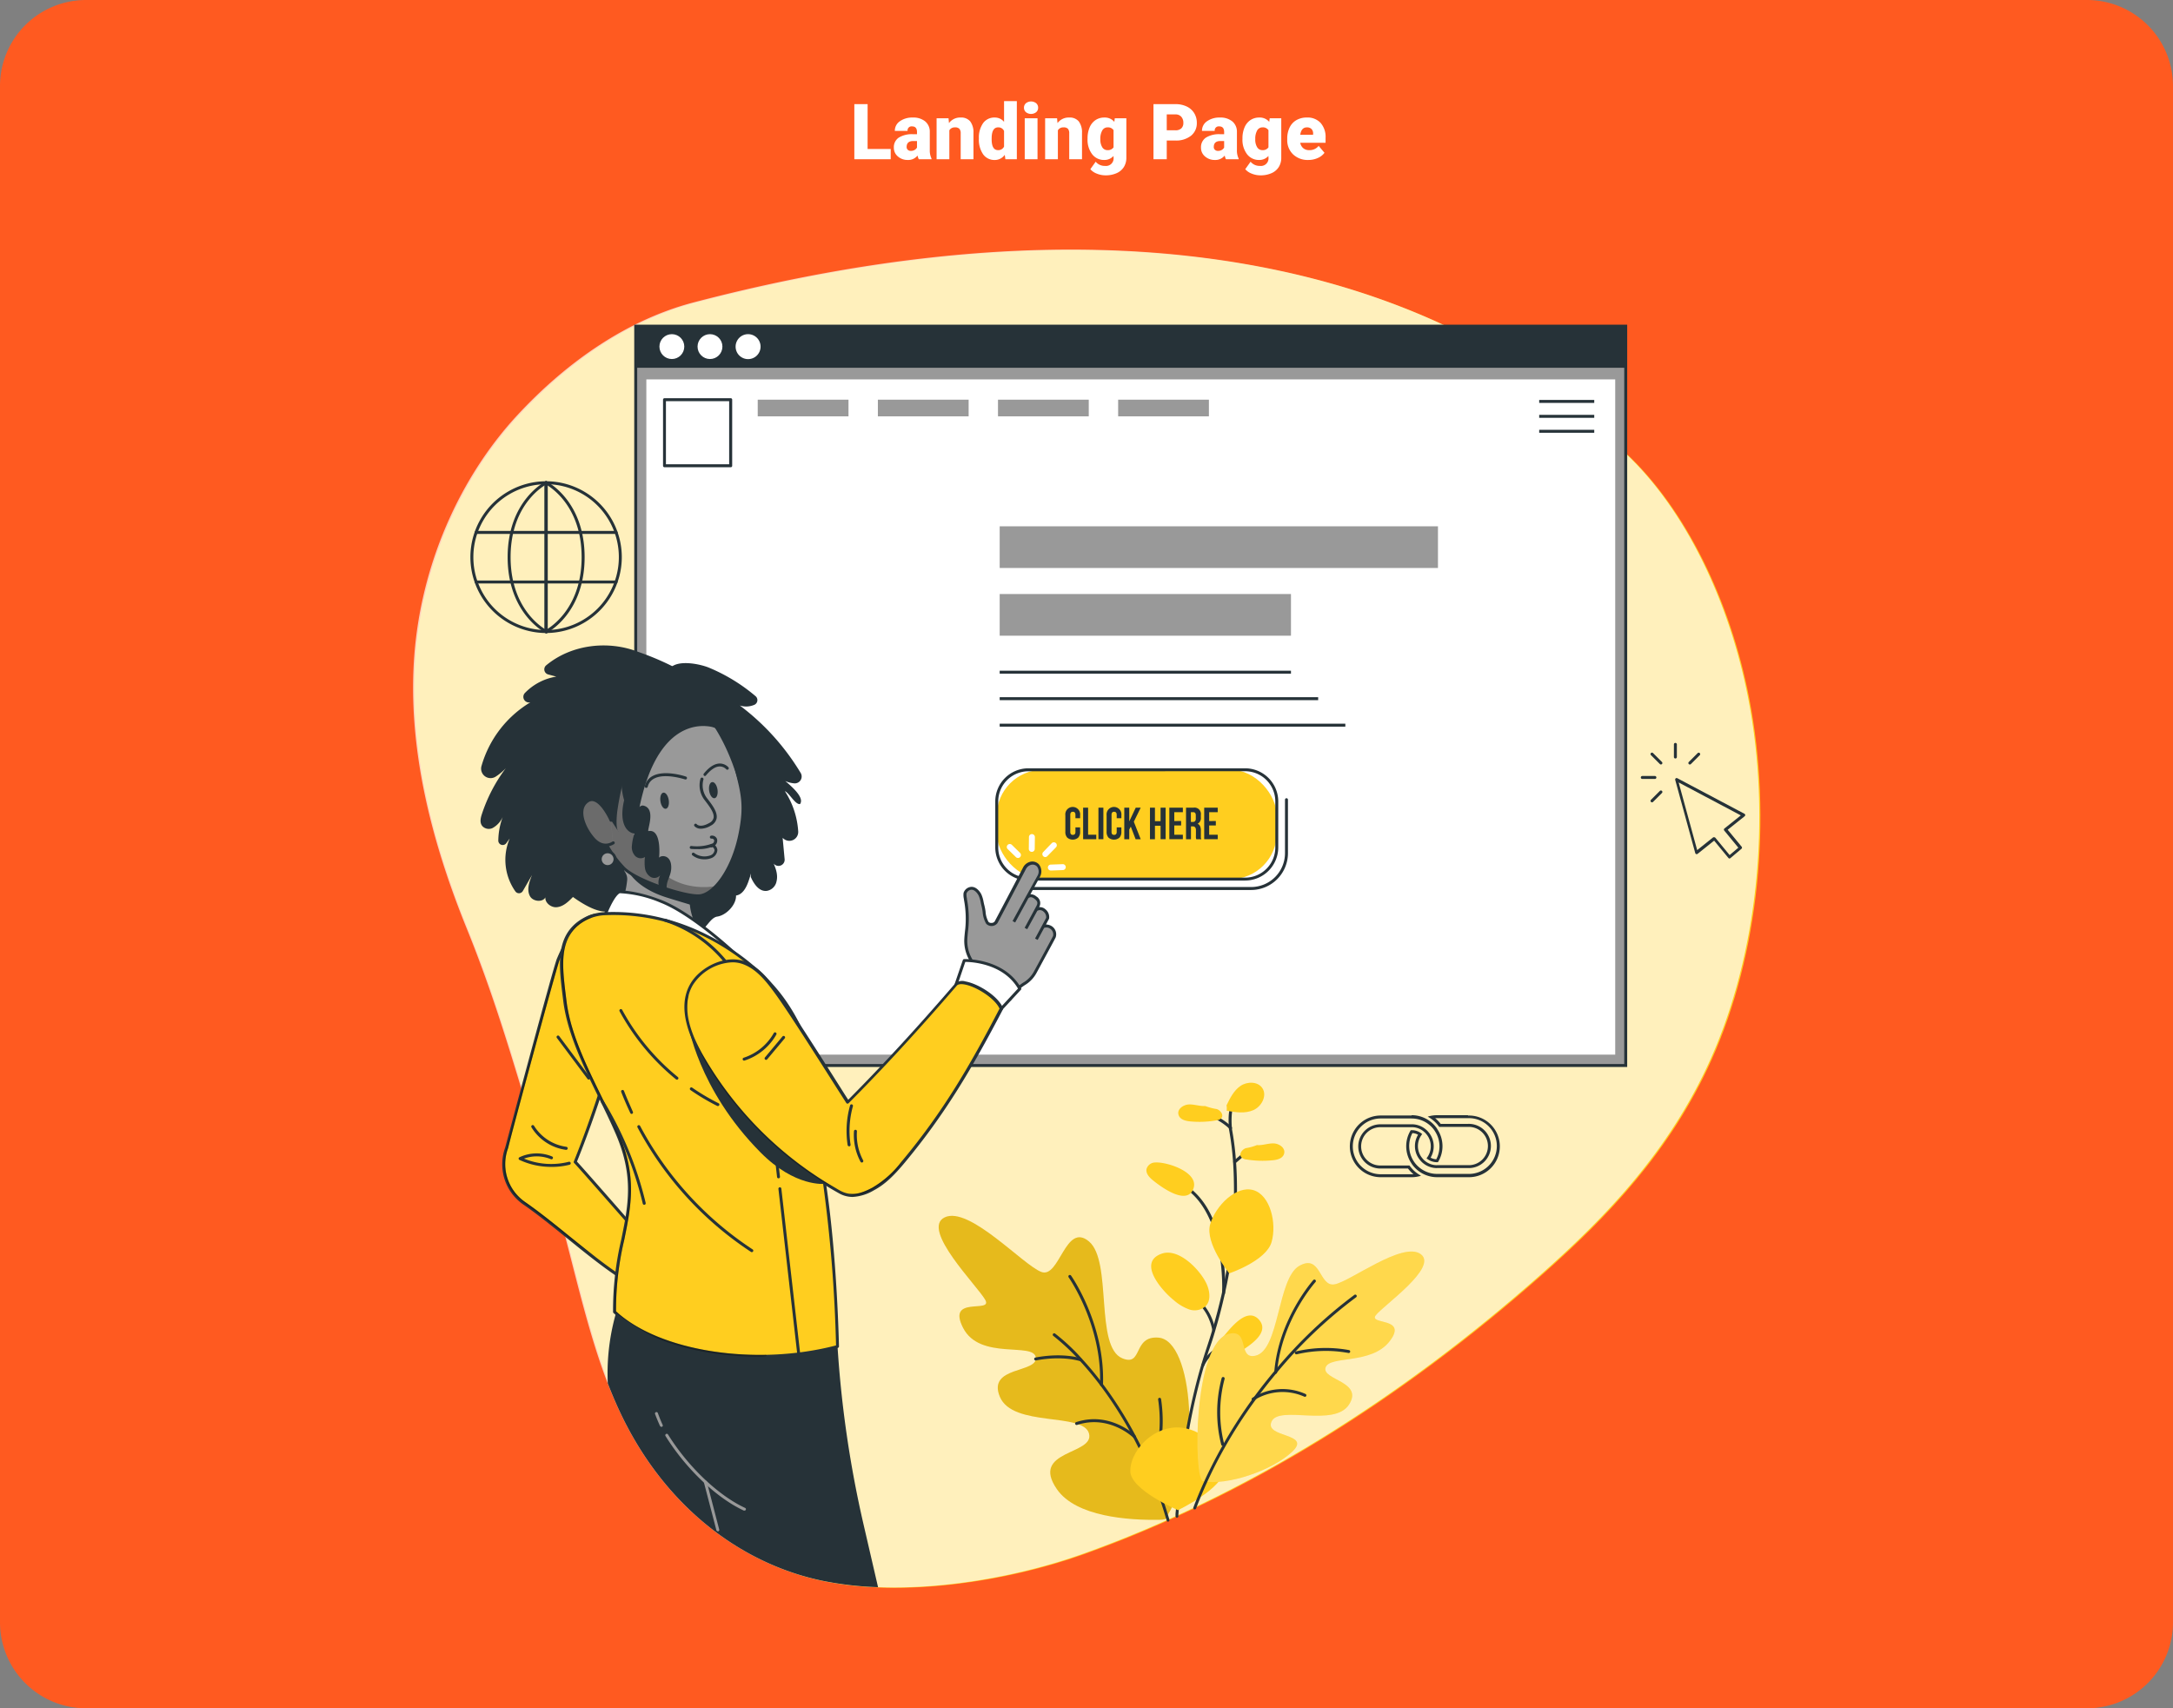 <svg xmlns="http://www.w3.org/2000/svg" xmlns:xlink="http://www.w3.org/1999/xlink" width="505" height="397" viewBox="0 0 505 397">
  <rect x="0" y="0" width="505" height="397" fill="#808080" stroke="none"/>
  <defs>
    <clipPath id="clip-path">
      <path id="Intersección_1" data-name="Intersección 1" d="M0,13.766a2.842,2.842,0,0,0,2.532-1.782,4.066,4.066,0,0,0,.275-1.459C2.834,8.255,3.611,0,3.611,0L19.186,8.117l.062,2.889a13.236,13.236,0,0,0,3.9,8.482c1.073.929.984,1.968-2.9,2.655a15.244,15.244,0,0,1-1.911.115C11.561,22.26,3.137,18.239,0,13.766Zm3.151-3.24a4.388,4.388,0,0,1-.3,1.589A3.115,3.115,0,0,1,.592,13.992c3.728,4.816,13.228,8.62,19.619,7.815,2.676-.482,3.11-1.06,3.172-1.287s-.214-.557-.461-.771A13.508,13.508,0,0,1,18.9,11.014l-.062-2.683L3.907.544C3.735,2.374,3.178,8.6,3.151,10.525Z" fill="none"/>
    </clipPath>
    <clipPath id="clip-path-2">
      <path id="Trazado_798458" data-name="Trazado 798458" d="M94.691,177.322c-4.705,3.034-8.668,6.191-10.415,16.09A25.232,25.232,0,0,0,86.7,210.039a25.838,25.838,0,0,0,3.508,4.637c2.676,2.992,14.309,6.838,17.707,6.611s7.808-6.074,9.479-14.446.048-10.319-2.325-21.064-8.186-11.8-8.186-11.8A19.467,19.467,0,0,0,94.691,177.322Z" transform="translate(-83.849 -173.909)" fill="none"/>
    </clipPath>
    <clipPath id="clip-path-3">
      <path id="Trazado_798471" data-name="Trazado 798471" d="M86.31,220.332S84.054,222,81.736,219.4s-4.031-7.072-1.376-8.812,5.414,4.492,5.414,4.492" transform="translate(-79.015 -210.284)" fill="none"/>
    </clipPath>
    <clipPath id="clip-path-4">
      <path id="Intersección_2" data-name="Intersección 2" d="M4.91,67.123C-2.458,62,.651,54.135.651,54.121c.3-1.376,11.206-41.962,12-43.861C14.712,5.355,18.152-1.1,23.3.161c15.3,3.728-6.707,57.276-6.707,57.276.894.839,13.572,15.423,19.777,22.412-1.747,2.27-2.676,4.664-4.416,6.934C24.22,83.454,13.557,73.128,4.91,67.123ZM12.965,10.4C12.277,12.062,1.5,51.851.989,54.19A10.7,10.7,0,0,0,5.116,66.841c3.192,2.215,6.721,5.07,10.126,7.828,5.806,4.692,11.8,9.548,16.613,11.695a31.843,31.843,0,0,0,2.009-3.206,33.888,33.888,0,0,1,2.064-3.295c-2.538-2.855-6.061-6.879-9.473-10.766-4.939-5.613-9.583-10.924-10.1-11.406a.35.35,0,0,1-.089-.385c.172-.413,16.929-41.488,10.718-53.658A5.643,5.643,0,0,0,23.222.533a4.989,4.989,0,0,0-1.2-.186C17.767.347,14.85,5.981,12.965,10.4Z" fill="none"/>
    </clipPath>
    <clipPath id="clip-path-5">
      <path id="Intersección_3" data-name="Intersección 3" d="M12.306,92.568c-.371-17.452,7.505-25.226.688-41.275C8.867,41.662,2.07,30.814.777,20.4c-.949-7.657-1.816-13.594,2.47-17.6A10.815,10.815,0,0,1,10.229.043c23.114-.991,37.4,15.272,37.4,15.272,7.023,6.879,12.527,19.069,11.633,28.892-1.218,13.311-.131,5.346,1.878,18.574,2.628,17.308,3,37.835,3,37.835a71.607,71.607,0,0,1-18.207,2.3C32.49,102.916,19.507,99.316,12.306,92.568ZM10.27.3A10.43,10.43,0,0,0,3.515,2.981C-.537,6.765.171,12.467,1.073,19.683l.076.605c.88,7.312,4.568,14.879,8.131,22.165,1.465,3,2.848,5.833,4.031,8.626,4.245,9.989,2.862,16.785,1.259,24.648A71.118,71.118,0,0,0,12.65,92.355c10.092,9.342,32.463,12.809,51.14,7.938A337.17,337.17,0,0,0,60.8,62.8a42.4,42.4,0,0,0-1.85-8.331c-.688-1.926-.764-2.229,0-10.319.825-9.046-4.128-21.325-11.53-28.589C47.277,15.4,33.727.271,12.079.27,11.481.27,10.879.281,10.27.3Z" fill="none"/>
    </clipPath>
    <clipPath id="clip-path-6">
      <path id="Intersección_4" data-name="Intersección 4" d="M35.716,53.685A83.354,83.354,0,0,1,3.487,21.656C.674,16.641-1.576,10.285,1.423,5.366,3.755,1.5,9.493-1.155,13.689.5c3.247,1.28,5.5,4.224,7.567,7.044C25.2,12.989,36.019,30.248,37.7,32.828c8.6-8.619,17.2-18.092,25.15-27.324,1.506-1.817,9.19,2.167,10.5,5.6C66.418,24.47,60.227,35.18,50.582,46.71A24.62,24.62,0,0,1,43.572,53a10.466,10.466,0,0,1-4.794,1.527A6.237,6.237,0,0,1,35.716,53.685ZM1.685,5.538C-.668,9.432.034,14.8,3.748,21.477a83.688,83.688,0,0,0,32.1,31.905c2.545,1.376,4.692.812,7.525-.688A23.2,23.2,0,0,0,50.251,46.5C59.669,35.215,65.915,24.58,72.9,11.1c-1.031-2.359-5.393-5.146-8.145-5.62-.867-.151-1.493-.055-1.768.261C54.214,15.946,45.746,25.144,37.828,33.075a.338.338,0,0,1-.276.1.367.367,0,0,1-.254-.152c-.433-.688-1.472-2.291-2.841-4.451C30.467,22.3,23.787,11.784,20.871,7.76,18.717,4.8,16.537,2.037,13.475.833a7.135,7.135,0,0,0-2.6-.5A11.517,11.517,0,0,0,1.685,5.538Z" fill="none"/>
    </clipPath>
  </defs>
  <g id="Grupo_1066783" data-name="Grupo 1066783" transform="translate(-810 -791)">
    <path id="Trazado_800407" data-name="Trazado 800407" d="M20,0H485a20,20,0,0,1,20,20V377a20,20,0,0,1-20,20H20A20,20,0,0,1,0,377V20A20,20,0,0,1,20,0Z" transform="translate(810 791)" fill="#ff5a20"/>
    <path id="Trazado_800408" data-name="Trazado 800408" d="M152.628,14.627H158V17h-8.455V4.2h3.085ZM164.52,17a3.344,3.344,0,0,1-.281-.853,2.754,2.754,0,0,1-2.285,1.028,3.374,3.374,0,0,1-2.285-.813,2.588,2.588,0,0,1-.94-2.043,2.66,2.66,0,0,1,1.143-2.338,5.821,5.821,0,0,1,3.322-.791h.914v-.5q0-1.316-1.134-1.316a.927.927,0,0,0-1.055,1.042h-2.962a2.655,2.655,0,0,1,1.173-2.239,4.931,4.931,0,0,1,2.993-.86A4.323,4.323,0,0,1,166,8.2a3.086,3.086,0,0,1,1.081,2.435v4.21a4.311,4.311,0,0,0,.4,2V17Zm-1.854-1.934a1.652,1.652,0,0,0,.918-.237,1.487,1.487,0,0,0,.523-.536V12.772h-.861q-1.547,0-1.547,1.389a.848.848,0,0,0,.272.655A.986.986,0,0,0,162.665,15.066Zm8.771-7.576.1,1.116a3.225,3.225,0,0,1,2.716-1.292,2.713,2.713,0,0,1,2.219.888,4.226,4.226,0,0,1,.76,2.672V17h-2.971V11a1.6,1.6,0,0,0-.29-1.059,1.342,1.342,0,0,0-1.055-.338,1.413,1.413,0,0,0-1.292.686V17h-2.962V7.49Zm7.058,4.685a5.809,5.809,0,0,1,.976-3.56,3.211,3.211,0,0,1,2.725-1.3,2.731,2.731,0,0,1,2.145,1V3.5h2.971V17h-2.663l-.149-1.02a2.8,2.8,0,0,1-2.32,1.2,3.205,3.205,0,0,1-2.689-1.3A5.993,5.993,0,0,1,178.494,12.175Zm2.962.185q0,2.531,1.477,2.531a1.458,1.458,0,0,0,1.406-.826V10.443A1.419,1.419,0,0,0,182.95,9.6q-1.371,0-1.485,2.215ZM192.117,17h-2.971V7.49h2.971ZM188.971,5.029a1.334,1.334,0,0,1,.457-1.043,1.934,1.934,0,0,1,2.373,0,1.334,1.334,0,0,1,.457,1.043,1.334,1.334,0,0,1-.457,1.043,1.934,1.934,0,0,1-2.373,0A1.334,1.334,0,0,1,188.971,5.029Zm7.69,2.461.1,1.116a3.225,3.225,0,0,1,2.716-1.292,2.713,2.713,0,0,1,2.219.888,4.226,4.226,0,0,1,.76,2.672V17h-2.971V11a1.6,1.6,0,0,0-.29-1.059,1.342,1.342,0,0,0-1.055-.338,1.413,1.413,0,0,0-1.292.686V17h-2.962V7.49Zm7.084,4.685a6.421,6.421,0,0,1,.475-2.549,3.821,3.821,0,0,1,1.362-1.709,3.591,3.591,0,0,1,2.065-.6,2.855,2.855,0,0,1,2.32,1l.105-.826h2.689V16.64a4.009,4.009,0,0,1-.584,2.184,3.75,3.75,0,0,1-1.692,1.424,6.219,6.219,0,0,1-2.566.5,5.365,5.365,0,0,1-2.026-.4,3.657,3.657,0,0,1-1.5-1.028l1.239-1.74a2.716,2.716,0,0,0,2.18.976,1.764,1.764,0,0,0,1.969-2.021v-.3a2.781,2.781,0,0,1-2.153.94,3.437,3.437,0,0,1-2.812-1.332,5.517,5.517,0,0,1-1.072-3.564Zm2.971.185a3.383,3.383,0,0,0,.439,1.85,1.387,1.387,0,0,0,1.23.681,1.573,1.573,0,0,0,1.4-.642v-4a1.534,1.534,0,0,0-1.38-.65,1.4,1.4,0,0,0-1.239.708A3.858,3.858,0,0,0,206.716,12.359Zm15.434.3V17h-3.085V4.2h5.106a5.948,5.948,0,0,1,2.6.541,4.074,4.074,0,0,1,1.749,1.538,4.2,4.2,0,0,1,.62,2.263,3.7,3.7,0,0,1-1.34,2.993,5.561,5.561,0,0,1-3.678,1.121Zm0-2.382h2.021a1.906,1.906,0,0,0,1.367-.448,1.665,1.665,0,0,0,.47-1.266,2.059,2.059,0,0,0-.483-1.433,1.712,1.712,0,0,0-1.318-.545h-2.057ZM235.9,17a3.344,3.344,0,0,1-.281-.853,2.754,2.754,0,0,1-2.285,1.028,3.374,3.374,0,0,1-2.285-.813,2.588,2.588,0,0,1-.94-2.043,2.66,2.66,0,0,1,1.143-2.338,5.821,5.821,0,0,1,3.322-.791h.914v-.5q0-1.316-1.134-1.316a.927.927,0,0,0-1.055,1.042h-2.962a2.655,2.655,0,0,1,1.173-2.239,4.931,4.931,0,0,1,2.993-.86,4.323,4.323,0,0,1,2.874.888,3.086,3.086,0,0,1,1.081,2.435v4.21a4.311,4.311,0,0,0,.4,2V17Zm-1.854-1.934a1.652,1.652,0,0,0,.918-.237,1.487,1.487,0,0,0,.523-.536V12.772h-.861q-1.547,0-1.547,1.389a.848.848,0,0,0,.272.655A.986.986,0,0,0,234.05,15.066Zm5.7-2.892a6.421,6.421,0,0,1,.475-2.549,3.821,3.821,0,0,1,1.362-1.709,3.591,3.591,0,0,1,2.065-.6,2.855,2.855,0,0,1,2.32,1l.105-.826h2.689V16.64a4.009,4.009,0,0,1-.584,2.184,3.75,3.75,0,0,1-1.692,1.424,6.219,6.219,0,0,1-2.566.5,5.365,5.365,0,0,1-2.026-.4,3.657,3.657,0,0,1-1.5-1.028l1.239-1.74a2.716,2.716,0,0,0,2.18.976,1.764,1.764,0,0,0,1.969-2.021v-.3a2.781,2.781,0,0,1-2.153.94,3.437,3.437,0,0,1-2.812-1.332,5.517,5.517,0,0,1-1.072-3.564Zm2.971.185a3.383,3.383,0,0,0,.439,1.85,1.387,1.387,0,0,0,1.23.681,1.573,1.573,0,0,0,1.4-.642v-4a1.534,1.534,0,0,0-1.38-.65,1.4,1.4,0,0,0-1.239.708A3.858,3.858,0,0,0,242.725,12.359Zm12.331,4.816a4.889,4.889,0,0,1-3.542-1.305,4.507,4.507,0,0,1-1.354-3.4v-.246a5.84,5.84,0,0,1,.541-2.575,3.955,3.955,0,0,1,1.578-1.727,4.763,4.763,0,0,1,2.461-.611A4.117,4.117,0,0,1,257.9,8.558a4.887,4.887,0,0,1,1.16,3.467v1.151h-5.889a2.135,2.135,0,0,0,.694,1.257,2.066,2.066,0,0,0,1.389.457,2.662,2.662,0,0,0,2.2-.984l1.354,1.6a3.784,3.784,0,0,1-1.569,1.217A5.3,5.3,0,0,1,255.056,17.176ZM254.722,9.6q-1.3,0-1.547,1.723h2.988v-.229a1.467,1.467,0,0,0-.36-1.1A1.434,1.434,0,0,0,254.722,9.6Z" transform="translate(859 811)" fill="#fff"/>
    <g id="Click_here-bro_2_" data-name="Click here-bro (2)" transform="translate(883.941 824.537)">
      <g id="freepik--background-simple--inject-2" transform="translate(22.059 24.463)">
        <path id="Trazado_798380" data-name="Trazado 798380" d="M87.613,36.881C72.829,40.748,58.651,50.117,46.537,63.229S24.806,95.685,22.825,117.663c-2.016,22.626,4.127,45.169,12.087,64.76s12.341,36.8,18.89,57.482c5.765,18.2,8.943,38.338,16.7,54.834,10.566,22.46,28.679,35.4,47.019,39.211s42.458.2,60.468-6.226c37.512-13.387,73.511-35.71,106.627-65.029,14.983-13.277,29.759-28.528,39.39-50.053,10.883-24.325,14.15-55.762,8.7-83.781-4.444-22.942-14.887-44.137-28.6-56.98C298.246,66.407,239.711-2.942,87.613,36.881Z" transform="translate(-22.178 -24.508)" fill="#ffce1f"/>
        <path id="Trazado_798381" data-name="Trazado 798381" d="M323.622,212.517c-9.631,21.525-24.414,36.776-39.39,50.053-33.1,29.319-69.094,51.642-106.627,65.036C163.6,332.6,145.9,335.894,130.1,335.316a76.623,76.623,0,0,1-12.96-1.5C98.79,330,80.677,317.059,70.118,294.606c-1.018-2.174-1.961-4.41-2.848-6.7-5.792-15.065-8.847-32.332-13.841-48.154-6.549-20.686-10.952-37.9-18.9-57.489s-14.1-42.135-12.087-64.76C24.426,95.543,34.05,76.192,46.164,63.08S72.45,40.606,87.24,36.74C239.331-3.09,297.873,66.266,303.72,71.734c13.717,12.823,24.146,34.045,28.61,57C337.772,156.754,334.5,188.192,323.622,212.517Z" transform="translate(-22.059 -24.463)" fill="#fff" opacity="0.7"/>
      </g>
      <g id="freepik--Plant--inject-2" transform="translate(144.213 218.084)">
        <path id="Trazado_798382" data-name="Trazado 798382" d="M252.778,420.5c-.1.158.736.991-2.064,1.032-6.934.1-19.172-.688-23.609-7.106-6.336-9.17,8.8-7.945,7.457-12.947s-17.728-1.376-20.72-8.537,8.812-5.469,8.358-9.129-13,.736-16.9-6.879,6.879-3.309,5.173-6.473-15.134-16.469-9.459-19.213,18.25,11.124,22.481,12.685,5.565-11.695,11.055-7.092,1.286,24.51,7.767,27.166c4.815,1.981,2.353-5.263,8.365-4.815C258.825,379.761,260.772,407.9,252.778,420.5Z" transform="translate(-199.63 -319.956)" fill="#ffce1f"/>
        <g id="Grupo_1064959" data-name="Grupo 1064959" transform="translate(0 30.932)" opacity="0.1">
          <path id="Trazado_798383" data-name="Trazado 798383" d="M252.778,420.5c-.1.158.736.991-2.064,1.032-6.934.1-19.172-.688-23.609-7.106-6.336-9.17,8.8-7.945,7.457-12.947s-17.728-1.376-20.72-8.537,8.812-5.469,8.358-9.129-13,.736-16.9-6.879,6.879-3.309,5.173-6.473-15.134-16.469-9.459-19.213,18.25,11.124,22.481,12.685,5.565-11.695,11.055-7.092,1.286,24.51,7.767,27.166c4.815,1.981,2.353-5.263,8.365-4.815C258.825,379.761,260.772,407.9,252.778,420.5Z" transform="translate(-199.63 -350.889)"/>
        </g>
        <path id="Trazado_798384" data-name="Trazado 798384" d="M264.967,434.348a.344.344,0,0,1-.337-.268,1.14,1.14,0,0,0-.041-.144l-.124-.42c-.392-1.293-.75-2.435-1.1-3.495-.826-2.421-1.685-4.726-2.573-6.845s-1.761-4.072-2.752-6.088c-.392-.784-.784-1.568-1.19-2.318a90.479,90.479,0,0,0-7.636-12.073c-1.527-2.029-3.137-3.962-4.781-5.751a48.513,48.513,0,0,0-6.136-5.765.34.34,0,0,1,.4-.55,46.5,46.5,0,0,1,6.246,5.854c1.651,1.8,3.274,3.749,4.815,5.8a91.115,91.115,0,0,1,7.691,12.162c.44.812.853,1.637,1.2,2.339,1,2.029,1.94,4.093,2.752,6.129s1.754,4.451,2.58,6.879c.358,1.059.722,2.208,1.114,3.508l.124.406a1.811,1.811,0,0,1,.048.206.344.344,0,0,1-.261.413Z" transform="translate(-211.653 -332.339)" fill="#263238"/>
        <path id="Trazado_798385" data-name="Trazado 798385" d="M242.722,399.384a.351.351,0,0,1-.117,0c-.041,0-3.942-1.376-10.319-.179a.344.344,0,0,1-.4-.275.337.337,0,0,1,.275-.4c6.549-1.218,10.484.144,10.642.206a.331.331,0,0,1-.083.647Z" transform="translate(-209.695 -334.668)" fill="#263238"/>
        <path id="Trazado_798386" data-name="Trazado 798386" d="M251.128,396.693h0a.344.344,0,0,1-.337-.351c.5-13.8-7.2-24.765-7.278-24.909a.344.344,0,1,1,.557-.4c.083.11,7.918,11.3,7.409,25.329A.344.344,0,0,1,251.128,396.693Z" transform="translate(-213.299 -326.191)" fill="#263238"/>
        <path id="Trazado_798387" data-name="Trazado 798387" d="M259.516,424a.351.351,0,0,1-.248-.1c-.055-.055-5.6-5.441-13.1-2.979a.345.345,0,1,1-.22-.654c7.918-2.607,13.758,3.089,13.813,3.144a.351.351,0,0,1-.241.592Z" transform="translate(-214.01 -341.393)" fill="#263238"/>
        <path id="Trazado_798388" data-name="Trazado 798388" d="M271.373,430.193a.371.371,0,0,1-.144,0,.344.344,0,0,1-.172-.454,33.7,33.7,0,0,0,1.85-16.978.344.344,0,0,1,.289-.392.351.351,0,0,1,.392.3,34.194,34.194,0,0,1-1.905,17.363A.337.337,0,0,1,271.373,430.193Z" transform="translate(-221.911 -339.142)" fill="#263238"/>
        <path id="Trazado_798389" data-name="Trazado 798389" d="M279.973,411.558h-.034a.344.344,0,0,1-.31-.378,1.81,1.81,0,0,0,0-.193v-.131c0-.371.062-.743.089-1.114s.048-.523.069-.777c.11-1.293.234-2.676.385-4.079.5-4.85,1.163-9.569,1.967-14.027.117-.647.227-1.238.344-1.83.887-4.575,1.933-8.943,3.123-12.96h0c.151-.516.31-1.032.468-1.548l.186-.592c.186-.585.378-1.176.571-1.754.413-1.245.894-2.717,1.328-4.2.853-2.869,1.61-5.758,2.249-8.592v-.055h0c.406-1.789.736-3.405,1.011-4.953a107.526,107.526,0,0,0,1.8-18.271c0-2.421-.048-4.815-.213-7.141a68.1,68.1,0,0,0-.881-7.271c-.034-.172-.062-.337-.089-.5v-.138h0V321h0a.365.365,0,0,1,0-.3.351.351,0,0,1,.461-.144.344.344,0,0,1,.186.3.234.234,0,0,1,0,.069l.041.172.083.488a67.735,67.735,0,0,1,.894,7.347c.165,2.332.234,4.754.213,7.2a108.2,108.2,0,0,1-1.809,18.388c-.275,1.555-.605,3.185-1.011,4.98h0v.034c-.64,2.848-1.376,5.744-2.256,8.62a.048.048,0,0,1,0,.034c-.44,1.507-.922,3-1.376,4.258-.2.578-.385,1.156-.571,1.74l-.179.592c-.158.509-.316,1.018-.468,1.534h0c-1.183,4-2.229,8.344-3.109,12.9-.117.592-.227,1.176-.337,1.768-.8,4.492-1.465,9.2-1.961,14.027-.158,1.376-.282,2.752-.392,4.066a7.547,7.547,0,0,1-.069.784c-.028.261-.055.736-.083,1.108v.337A.351.351,0,0,1,279.973,411.558Z" transform="translate(-224.596 -310.478)" fill="#263238"/>
        <path id="Trazado_798390" data-name="Trazado 798390" d="M295.605,319.694h0a13.854,13.854,0,0,0-2.511-1.871,13.365,13.365,0,0,0-3.164-1.293" transform="translate(-227.811 -309.234)" fill="#fff"/>
        <path id="Trazado_798391" data-name="Trazado 798391" d="M295.434,319.859a.337.337,0,0,1-.261-.124h0a12.972,12.972,0,0,0-2.456-1.816,13.277,13.277,0,0,0-3.068-1.266.355.355,0,1,1,.172-.688,13.758,13.758,0,0,1,3.24,1.335,14.179,14.179,0,0,1,2.58,1.912h0l.041.041a.289.289,0,0,1,.076.11.337.337,0,0,1-.165.454.372.372,0,0,1-.158.041Zm0-.344Z" transform="translate(-227.639 -309.054)" fill="#263238"/>
        <path id="Trazado_798392" data-name="Trazado 798392" d="M299.475,331.694a.344.344,0,0,1-.22-.605l3-2.566a.344.344,0,0,1,.447.523l-2.972,2.566A.357.357,0,0,1,299.475,331.694Z" transform="translate(-230.684 -312.951)" fill="#263238"/>
        <path id="Trazado_798393" data-name="Trazado 798393" d="M290.563,386.461a.316.316,0,0,1-.344-.31h0a10.883,10.883,0,0,0-.6-2.146,11.131,11.131,0,0,0-1.61-2.924,11.008,11.008,0,0,0-1.727-1.809.347.347,0,0,1,.447-.53,12.327,12.327,0,0,1,1.83,1.919,12.053,12.053,0,0,1,1.706,3.1,11.554,11.554,0,0,1,.633,2.332.371.371,0,0,1-.337.371Z" transform="translate(-226.635 -328.624)" fill="#263238"/>
        <path id="Trazado_798394" data-name="Trazado 798394" d="M288.664,399.633a.489.489,0,0,1-.138,0,.351.351,0,0,1-.179-.454,8.4,8.4,0,0,1,4.9-4.568.346.346,0,1,1,.227.654,7.7,7.7,0,0,0-4.5,4.183A.351.351,0,0,1,288.664,399.633Z" transform="translate(-227.309 -333.595)" fill="#263238"/>
        <path id="Trazado_798395" data-name="Trazado 798395" d="M291.81,366.058h0a.337.337,0,0,1-.323-.358c0-.179.915-17.686-8.413-24.235a.345.345,0,0,1,.4-.564c9.631,6.776,8.743,24.077,8.7,24.834a.337.337,0,0,1-.358.323Z" transform="translate(-225.626 -316.82)" fill="#263238"/>
        <path id="Trazado_798396" data-name="Trazado 798396" d="M286.122,432.1c.089,4.348-10.69,9.493-10.69,9.493s-11.007-4.685-11.082-9.032,4.664-10.057,10.676-10.188S286,427.748,286.122,432.1Z" transform="translate(-219.827 -342.264)" fill="#ffce1f"/>
        <path id="Trazado_798397" data-name="Trazado 798397" d="M305.521,354.2c-1.266,4.382-9.83,7.264-9.83,7.264s-5.71-7.01-4.444-11.385,6.088-9.1,10.03-7.959S306.78,349.826,305.521,354.2Z" transform="translate(-228.165 -317.166)" fill="#ffce1f"/>
        <path id="Trazado_798398" data-name="Trazado 798398" d="M276.63,374.348a11.309,11.309,0,0,0,3.577,2.16,3.845,3.845,0,0,0,3.907-.8c1.176-1.273.929-3.316.261-4.919-1.335-3.171-6.418-8.64-10.491-7.237C268,365.584,274.1,372.346,276.63,374.348Z" transform="translate(-222.029 -323.837)" fill="#ffce1f"/>
        <path id="Trazado_798399" data-name="Trazado 798399" d="M295.392,389.3c-.784.922-1.63,2.064-1.245,3.247a2.435,2.435,0,0,0,2.635,1.376,7.21,7.21,0,0,0,2.924-1.321c2.064-1.376,6.384-4.238,3.784-7.113C300.75,382.521,297.036,387.357,295.392,389.3Z" transform="translate(-229.097 -330.462)" fill="#ffce1f"/>
        <path id="Trazado_798400" data-name="Trazado 798400" d="M271.786,332.864a2.105,2.105,0,0,0-1.961,1.5c-.206,1.011.612,1.926,1.41,2.58,1.995,1.63,7.994,6.054,9.479,2C282.125,335.12,274.5,332.644,271.786,332.864Z" transform="translate(-221.526 -314.327)" fill="#ffce1f"/>
        <path id="Trazado_798401" data-name="Trazado 798401" d="M286.834,313.623c-1.273.083-2.518-.413-3.784-.365s-2.71,1.018-2.463,2.263,1.637,1.575,2.807,1.685a22.663,22.663,0,0,0,5.985-.241,1.823,1.823,0,0,0,1.231-.571c.537-.743-.248-1.775-1.114-2.064a13.52,13.52,0,0,1-2.628-.688Z" transform="translate(-224.887 -308.212)" fill="#ffce1f"/>
        <path id="Trazado_798402" data-name="Trazado 798402" d="M305.474,326.818c1.273.076,2.511-.433,3.784-.4s2.71,1,2.477,2.249-1.623,1.589-2.793,1.679a23,23,0,0,1-5.992-.193,1.823,1.823,0,0,1-1.231-.571c-.543-.729.234-1.775,1.1-2.064a11.71,11.71,0,0,0,2.621-.729Z" transform="translate(-231.434 -312.319)" fill="#ffce1f"/>
        <path id="Trazado_798403" data-name="Trazado 798403" d="M297.987,319.059a.344.344,0,0,1-.337-.316c-.11-1.252-.351-5.38,1.039-5.806a.344.344,0,1,1,.2.654c-.578.179-.757,2.752-.557,5.091a.337.337,0,0,1-.31.371Z" transform="translate(-230.193 -308.103)" fill="#263238"/>
        <path id="Trazado_798404" data-name="Trazado 798404" d="M296.85,311.2c.819-1.692,1.7-3.474,3.254-4.533s4-1.073,5.063.482c1.19,1.734-.124,4.286-2.064,5.139s-4.128.509-6.191.158v-.929Z" transform="translate(-229.971 -305.924)" fill="#ffce1f"/>
        <path id="Trazado_798405" data-name="Trazado 798405" d="M288.328,416.332c5.6,1.08,16.1-2.477,20.748-6.879s-6.59-3.158-4.815-7.01,14.543,1.431,18-3.935-6.349-5.7-5.455-8.592,10.7-.571,14.948-6.191-5.07-3.667-3.261-5.985,14.6-11.165,10.415-14.192-16.366,6.377-20.011,7.031-3.109-7.209-8.214-4.286-4.561,19.654-10.188,20.871c-4.189.915-1.245-6.191-6.074-5.111C285.989,383.952,286.058,415.892,288.328,416.332Z" transform="translate(-226.904 -323.721)" fill="#ffce1f"/>
        <g id="Grupo_1064960" data-name="Grupo 1064960" transform="translate(60.119 39.229)" opacity="0.2">
          <path id="Trazado_798406" data-name="Trazado 798406" d="M288.328,416.332c5.6,1.08,16.1-2.477,20.748-6.879s-6.59-3.158-4.815-7.01,14.543,1.431,18-3.935-6.349-5.7-5.455-8.592,10.7-.571,14.948-6.191-5.07-3.667-3.261-5.985,14.6-11.165,10.415-14.192-16.366,6.377-20.011,7.031-3.109-7.209-8.214-4.286-4.561,19.654-10.188,20.871c-4.189.915-1.245-6.191-6.074-5.111C285.989,383.952,286.058,415.892,288.328,416.332Z" transform="translate(-287.023 -362.95)" fill="#fff"/>
        </g>
        <path id="Trazado_798407" data-name="Trazado 798407" d="M285.967,427.413a.323.323,0,0,1-.117,0,.344.344,0,0,1-.2-.44l.1-.268c.255-.688.516-1.321.777-1.967.578-1.417,1.135-2.69,1.685-3.894.97-2.133,2.064-4.3,3.206-6.432a112.756,112.756,0,0,1,8.365-13.18c1.458-1.981,3.047-4,4.726-6a107.693,107.693,0,0,1,18.574-17.679.344.344,0,1,1,.385.571,106.564,106.564,0,0,0-18.436,17.549c-1.665,1.988-3.247,4-4.692,5.964a111.446,111.446,0,0,0-8.317,13.07c-1.149,2.119-2.222,4.265-3.185,6.391-.55,1.19-1.1,2.456-1.672,3.866-.261.647-.523,1.293-.77,1.954l-.1.261a.344.344,0,0,1-.323.234Z" transform="translate(-226.469 -328.26)" fill="#263238"/>
        <path id="Trazado_798408" data-name="Trazado 798408" d="M320.273,396.993a.337.337,0,0,1-.344-.323.33.33,0,0,1,.241-.344.117.117,0,0,1,.069,0l.158-.041a29.966,29.966,0,0,1,12.128-.268.343.343,0,0,1-.131.674,29.285,29.285,0,0,0-11.839.268l-.165.034h-.1Z" transform="translate(-237.173 -333.886)" fill="#263238"/>
        <path id="Trazado_798409" data-name="Trazado 798409" d="M313.3,394.322h0a.344.344,0,0,1-.316-.371c.977-12.383,9.012-21.325,9.087-21.435a.344.344,0,0,1,.509.461c-.076.089-7.952,8.874-8.943,21.03A.337.337,0,0,1,313.3,394.322Z" transform="translate(-235.004 -326.675)" fill="#263238"/>
        <path id="Trazado_798410" data-name="Trazado 798410" d="M305.686,412.093a.358.358,0,0,1-.275-.144.351.351,0,0,1,.076-.482,13.07,13.07,0,0,1,12.383-.915.351.351,0,0,1,.172.454.344.344,0,0,1-.454.172,12.383,12.383,0,0,0-11.695.846A.323.323,0,0,1,305.686,412.093Z" transform="translate(-232.622 -338.22)" fill="#263238"/>
        <path id="Trazado_798411" data-name="Trazado 798411" d="M294.98,421.34a.344.344,0,0,1-.33-.234,30.674,30.674,0,0,1,.089-15.478.355.355,0,1,1,.688.172,29.9,29.9,0,0,0-.1,15.093.337.337,0,0,1-.22.433Z" transform="translate(-228.988 -336.956)" fill="#263238"/>
      </g>
      <g id="freepik--Graphics--inject-2" transform="translate(35.378 78.301)">
        <path id="Trazado_798412" data-name="Trazado 798412" d="M66.774,138a.351.351,0,0,1-.344-.344.344.344,0,0,1,.344-.344,16.949,16.949,0,1,0,0-33.9.344.344,0,0,1-.344-.341.351.351,0,0,1,.344-.344,17.636,17.636,0,1,1,0,35.273Z" transform="translate(-49.225 -102.727)" fill="#263238"/>
        <path id="Trazado_798413" data-name="Trazado 798413" d="M66.774,138.006a.358.358,0,0,1-.31-.193.344.344,0,0,1,.165-.461c.083-.034,8.448-4.238,8.448-16.971s-8.365-16.936-8.448-16.971a.346.346,0,1,1,.3-.626c.089.048,8.84,4.4,8.84,17.6s-8.75,17.563-8.84,17.624A.371.371,0,0,1,66.774,138.006Z" transform="translate(-49.225 -102.733)" fill="#263238"/>
        <path id="Trazado_798414" data-name="Trazado 798414" d="M66.774,138.006a.351.351,0,0,1-.344-.344V103.094a.351.351,0,0,1,.344-.344.344.344,0,0,1,.344.344v34.582a.344.344,0,0,1-.344.33Z" transform="translate(-49.225 -102.733)" fill="#263238"/>
        <path id="Trazado_798415" data-name="Trazado 798415" d="M59.058,138a17.636,17.636,0,1,1,0-35.273.346.346,0,0,1,0,.691,16.949,16.949,0,1,0,0,33.9.342.342,0,1,1,0,.684Z" transform="translate(-41.42 -102.725)" fill="#263238"/>
        <path id="Trazado_798416" data-name="Trazado 798416" d="M62.984,138a.372.372,0,0,1-.144-.034c-.089-.041-8.84-4.416-8.84-17.6s8.75-17.549,8.84-17.6a.337.337,0,0,1,.454.165.344.344,0,0,1-.158.461c-.083.034-8.448,4.224-8.448,16.971s8.365,16.95,8.448,17a.352.352,0,1,1-.151.688Z" transform="translate(-45.346 -102.727)" fill="#263238"/>
        <path id="Trazado_798417" data-name="Trazado 798417" d="M66.9,138.006a.351.351,0,0,1-.344-.344V103.094a.351.351,0,0,1,.344-.344.344.344,0,0,1,.344.344v34.582a.344.344,0,0,1-.344.33Z" transform="translate(-49.266 -102.733)" fill="#263238"/>
        <path id="Trazado_798418" data-name="Trazado 798418" d="M66.863,103.438h-.089a.344.344,0,0,1-.344-.344.351.351,0,0,1,.344-.344h.089a.344.344,0,1,1,0,.688Z" transform="translate(-49.225 -102.733)" fill="#263238"/>
        <path id="Trazado_798419" data-name="Trazado 798419" d="M75.729,120.2H43.2a.344.344,0,0,1,0-.688H75.729a.344.344,0,0,1,0,.688Z" transform="translate(-41.869 -107.963)" fill="#263238"/>
        <path id="Trazado_798420" data-name="Trazado 798420" d="M75.729,136.948H43.2a.344.344,0,1,1,0-.688H75.729a.344.344,0,1,1,0,.688Z" transform="translate(-41.869 -113.191)" fill="#263238"/>
        <path id="Trazado_798421" data-name="Trazado 798421" d="M66.863,153.688h-.089a.351.351,0,0,1-.344-.344.344.344,0,0,1,.344-.344h.089a.344.344,0,0,1,0,.688Z" transform="translate(-49.225 -118.415)" fill="#263238"/>
        <path id="Trazado_798422" data-name="Trazado 798422" d="M461.031,221.689h0a.33.33,0,0,1-.234-.124l-3.316-4.024-3.845,3.068a.358.358,0,0,1-.323.055.33.33,0,0,1-.22-.234l-4.657-17a.351.351,0,0,1,.117-.358.33.33,0,0,1,.378-.034l15.588,8.255a.358.358,0,0,1,.186.275.365.365,0,0,1-.131.3l-3.942,3.144,3.247,3.942a.344.344,0,0,1-.048.482l-2.552,2.153A.358.358,0,0,1,461.031,221.689Zm-3.522-4.932a.337.337,0,0,1,.261.124l3.309,4.011,2.029-1.713-3.281-3.983a.372.372,0,0,1-.076-.255.351.351,0,0,1,.131-.234l3.8-3.034-14.446-7.657,4.306,15.726,3.694-2.951A.378.378,0,0,1,457.509,216.757Z" transform="translate(-168.439 -134.018)" fill="#263238"/>
        <path id="Trazado_798423" data-name="Trazado 798423" d="M442.519,197.166a.358.358,0,0,1-.241-.1l-2.064-2.064a.341.341,0,1,1,.482-.482l2.064,2.064a.351.351,0,0,1,0,.488A.372.372,0,0,1,442.519,197.166Z" transform="translate(-165.846 -131.343)" fill="#263238"/>
        <path id="Trazado_798424" data-name="Trazado 798424" d="M440.094,202.988h-2.931a.344.344,0,1,1,0-.688h2.931a.344.344,0,0,1,0,.688Z" transform="translate(-164.818 -133.801)" fill="#263238"/>
        <path id="Trazado_798425" data-name="Trazado 798425" d="M453.226,197.172a.344.344,0,0,1-.241-.585l2.064-2.064a.343.343,0,0,1,.488.482l-2.064,2.064a.351.351,0,0,1-.248.1Z" transform="translate(-169.832 -131.342)" fill="#263238"/>
        <path id="Trazado_798426" data-name="Trazado 798426" d="M440.446,209.952a.344.344,0,0,1-.241-.585l2.064-2.064a.343.343,0,1,1,.488.482l-2.064,2.064A.358.358,0,0,1,440.446,209.952Z" transform="translate(-165.844 -135.331)" fill="#263238"/>
        <path id="Trazado_798427" data-name="Trazado 798427" d="M448.344,194.748A.344.344,0,0,1,448,194.4v-2.931a.344.344,0,1,1,.688,0V194.4A.344.344,0,0,1,448.344,194.748Z" transform="translate(-168.307 -130.315)" fill="#263238"/>
        <path id="Trazado_798428" data-name="Trazado 798428" d="M352.87,317.654a6.591,6.591,0,0,1,1.8.248,7.635,7.635,0,0,1,.819.3,6.466,6.466,0,0,1,2.422,1.857,4.508,4.508,0,0,1,.426.612,6.4,6.4,0,0,1,.268,6.466,3.034,3.034,0,0,1-1.314-.385,5.166,5.166,0,0,0,.722-2.628,5.063,5.063,0,0,0-1.2-3.281,4.37,4.37,0,0,0-.55-.571,5.049,5.049,0,0,0-3.061-1.266,2.811,2.811,0,0,0-.33,0h-7.182a5.139,5.139,0,1,0,0,10.277h6.349l.124.158a8.391,8.391,0,0,0,1.149,1.169h-7.622a6.48,6.48,0,1,1,0-12.96h7.182m0-.688h-7.182a7.168,7.168,0,0,0,0,14.336h7.182a6.983,6.983,0,0,0,2.194-.344A7.725,7.725,0,0,1,352.7,329c-.11-.138-.22-.275-.316-.42h-6.693a4.451,4.451,0,1,1,0-8.9h7.182a1.618,1.618,0,0,1,.261,0,4.285,4.285,0,0,1,2.669,1.094,3.186,3.186,0,0,1,.475.488,4.334,4.334,0,0,1,1.052,2.848,4.4,4.4,0,0,1-.991,2.793,3.728,3.728,0,0,0,2.243.908h.413a7.079,7.079,0,0,0-.076-7.567,4.817,4.817,0,0,0-.468-.688,7.141,7.141,0,0,0-2.683-2.064,7.913,7.913,0,0,0-.908-.33,7.044,7.044,0,0,0-1.988-.275Z" transform="translate(-134.14 -169.562)" fill="#263238"/>
        <path id="Trazado_798429" data-name="Trazado 798429" d="M371.932,317.578a6.48,6.48,0,1,1,0,12.953h-7.189a6.321,6.321,0,0,1-1.809-.255,6.59,6.59,0,0,1-3.233-2.146,5.572,5.572,0,0,1-.433-.612,6.425,6.425,0,0,1-.261-6.473h0a3.136,3.136,0,0,1,1.314.385,5.111,5.111,0,0,0-.729,2.628,5,5,0,0,0,1.211,3.288,4.707,4.707,0,0,0,.55.578,5.1,5.1,0,0,0,3.054,1.252,2.88,2.88,0,0,0,.33,0h7.182a5.139,5.139,0,1,0,0-10.271h-6.349l-.124-.158a8.027,8.027,0,0,0-1.149-1.169h7.622m0-.688h-7.175a7.091,7.091,0,0,0-2.181.337,7.945,7.945,0,0,1,2.353,1.961c.11.138.213.275.31.42h6.7a4.451,4.451,0,1,1,0,8.895h-7.182a1.622,1.622,0,0,1-.261,0,4.361,4.361,0,0,1-2.669-1.087,3.143,3.143,0,0,1-.468-.488,4.327,4.327,0,0,1-1.059-2.855,4.382,4.382,0,0,1,.991-2.786,3.639,3.639,0,0,0-2.243-.915h-.413a7.106,7.106,0,0,0,.069,7.567,5.507,5.507,0,0,0,.475.688,7.2,7.2,0,0,0,2.69,2.064,7.666,7.666,0,0,0,.894.323,6.823,6.823,0,0,0,1.995.282h7.182a7.168,7.168,0,1,0,0-14.329Z" transform="translate(-140.083 -169.562)" fill="#263238"/>
      </g>
      <g id="freepik--Window--inject-2" transform="translate(73.454 41.92)">
        <rect id="Rectángulo_374135" data-name="Rectángulo 374135" width="230.074" height="171.814" transform="translate(0.344 0.344)" fill="#999"/>
        <path id="Trazado_798430" data-name="Trazado 798430" d="M327.531,222.342H96.77V49.84H327.531Zm-230.074-.688H326.844V50.528H97.458Z" transform="translate(-96.77 -49.84)" fill="#263238"/>
        <rect id="Rectángulo_374136" data-name="Rectángulo 374136" width="225.162" height="156.921" transform="translate(2.814 12.713)" fill="#fff"/>
        <rect id="Rectángulo_374137" data-name="Rectángulo 374137" width="230.074" height="9.665" transform="translate(0.275 0.344)" fill="#263238"/>
        <circle id="Elipse_8329" data-name="Elipse 8329" cx="2.889" cy="2.889" r="2.889" transform="translate(5.854 2.201)" fill="#fff"/>
        <circle id="Elipse_8330" data-name="Elipse 8330" cx="2.889" cy="2.889" r="2.889" transform="translate(14.715 2.201)" fill="#fff"/>
        <path id="Trazado_798431" data-name="Trazado 798431" d="M136.822,55.929a2.9,2.9,0,1,1-2.889-2.889A2.9,2.9,0,0,1,136.822,55.929Z" transform="translate(-107.462 -50.839)" fill="#fff"/>
        <rect id="Rectángulo_374138" data-name="Rectángulo 374138" width="65.084" height="25.405" rx="10.7" transform="translate(84.242 103.435)" fill="#ffce1f"/>
        <path id="Trazado_798432" data-name="Trazado 798432" d="M276.8,225.793H226.435a7.712,7.712,0,0,1-7.7-7.7V207.4a7.712,7.712,0,0,1,7.7-7.7H276.8a7.712,7.712,0,0,1,7.7,7.7v10.683a7.712,7.712,0,0,1-7.7,7.7Zm-50.362-25.4a7.017,7.017,0,0,0-7.017,7.017v10.683a7.017,7.017,0,0,0,7.017,7.017H276.8a7.017,7.017,0,0,0,7.017-7.017V207.4a7.017,7.017,0,0,0-7.017-7.017Z" transform="translate(-134.832 -96.609)" fill="#263238"/>
        <path id="Trazado_798433" data-name="Trazado 798433" d="M281.12,231.135H228.474a.344.344,0,1,1,0-.688H281.12A7.884,7.884,0,0,0,289,222.571V210.154a.344.344,0,0,1,.688,0v12.417a8.571,8.571,0,0,1-8.565,8.565Z" transform="translate(-137.765 -99.764)" fill="#263238"/>
        <path id="Trazado_798434" data-name="Trazado 798434" d="M245.84,218.539a1.926,1.926,0,0,1-.44,1.376,1.954,1.954,0,0,1-2.552,0,1.926,1.926,0,0,1-.44-1.376v-3.811a1.729,1.729,0,1,1,3.433,0v.688h-1.087v-.784q0-.722-.6-.722t-.6.722v3.962c0,.475.2.688.6.688s.6-.234.6-.688v-1.053h1.087Z" transform="translate(-142.219 -100.719)" fill="#263238"/>
        <path id="Trazado_798435" data-name="Trazado 798435" d="M249.576,213v6.288h1.9v1.046H248.42V213Z" transform="translate(-144.098 -100.76)" fill="#263238"/>
        <path id="Trazado_798436" data-name="Trazado 798436" d="M254.739,213v7.333H253.59V213Z" transform="translate(-145.711 -100.76)" fill="#263238"/>
        <path id="Trazado_798437" data-name="Trazado 798437" d="M259.78,218.539a1.926,1.926,0,0,1-.44,1.376,1.954,1.954,0,0,1-2.552,0,1.926,1.926,0,0,1-.44-1.376v-3.811a1.729,1.729,0,1,1,3.433,0v.688h-1.087v-.784q0-.722-.6-.722t-.6.722v3.962c0,.475.2.688.6.688s.6-.234.6-.688v-1.053h1.087Z" transform="translate(-146.57 -100.719)" fill="#263238"/>
        <path id="Trazado_798438" data-name="Trazado 798438" d="M263.476,218.091v2.249H262.32V213h1.156v3.192L264.982,213h1.156l-1.6,3.268,1.6,4.066h-1.183l-1.121-2.924Z" transform="translate(-148.435 -100.76)" fill="#263238"/>
        <path id="Trazado_798439" data-name="Trazado 798439" d="M271,220.34V213h1.156v3.144h1.307V213h1.176v7.333h-1.176V217.2h-1.307v3.144Z" transform="translate(-151.144 -100.76)" fill="#263238"/>
        <path id="Trazado_798440" data-name="Trazado 798440" d="M280.278,216.1v1.032h-1.589v2.153h1.995v1.046H277.54V213h3.144v1.046h-1.995v2.064Z" transform="translate(-153.185 -100.76)" fill="#263238"/>
        <path id="Trazado_798441" data-name="Trazado 798441" d="M285.484,219.993a5.027,5.027,0,0,1,0-.564V218.28a1.155,1.155,0,0,0-.179-.722.688.688,0,0,0-.578-.213h-.4v2.986H283.18v-7.34h1.734a1.479,1.479,0,0,1,1.713,1.685v.578a1.472,1.472,0,0,1-.757,1.486,1.046,1.046,0,0,1,.585.564,2.332,2.332,0,0,1,.179,1v1.135a5.076,5.076,0,0,0,0,.509,1.128,1.128,0,0,0,.11.378h-1.176A1.6,1.6,0,0,1,285.484,219.993Zm-1.176-3.694h.454a.688.688,0,0,0,.516-.179.853.853,0,0,0,.172-.6V214.8a.963.963,0,0,0-.138-.578.55.55,0,0,0-.447-.179h-.557Z" transform="translate(-154.946 -100.75)" fill="#263238"/>
        <path id="Trazado_798442" data-name="Trazado 798442" d="M292.023,216.1v1.032h-1.548v2.153h1.988v1.046H289.32V213h3.144v1.046h-1.988v2.064Z" transform="translate(-156.862 -100.76)" fill="#263238"/>
        <rect id="Rectángulo_374139" data-name="Rectángulo 374139" width="101.853" height="9.686" transform="translate(84.93 46.854)" fill="#999"/>
        <rect id="Rectángulo_374140" data-name="Rectángulo 374140" width="67.691" height="9.686" transform="translate(84.93 62.593)" fill="#999"/>
        <rect id="Rectángulo_374141" data-name="Rectángulo 374141" width="67.691" height="0.688" transform="translate(84.93 80.411)" fill="#263238"/>
        <rect id="Rectángulo_374142" data-name="Rectángulo 374142" width="74.013" height="0.688" transform="translate(84.93 86.567)" fill="#263238"/>
        <rect id="Rectángulo_374143" data-name="Rectángulo 374143" width="80.328" height="0.688" transform="translate(84.93 92.724)" fill="#263238"/>
        <rect id="Rectángulo_374144" data-name="Rectángulo 374144" width="12.795" height="0.688" transform="translate(210.31 17.487)" fill="#263238"/>
        <rect id="Rectángulo_374145" data-name="Rectángulo 374145" width="12.795" height="0.688" transform="translate(210.31 20.954)" fill="#263238"/>
        <rect id="Rectángulo_374146" data-name="Rectángulo 374146" width="12.795" height="0.688" transform="translate(210.31 24.428)" fill="#263238"/>
        <rect id="Rectángulo_374147" data-name="Rectángulo 374147" width="21.092" height="3.873" transform="translate(28.7 17.425)" fill="#999"/>
        <rect id="Rectángulo_374148" data-name="Rectángulo 374148" width="21.092" height="3.873" transform="translate(56.622 17.425)" fill="#999"/>
        <rect id="Rectángulo_374149" data-name="Rectángulo 374149" width="21.092" height="3.873" transform="translate(84.538 17.425)" fill="#999"/>
        <rect id="Rectángulo_374150" data-name="Rectángulo 374150" width="21.092" height="3.873" transform="translate(112.461 17.425)" fill="#999"/>
        <rect id="Rectángulo_374151" data-name="Rectángulo 374151" width="15.382" height="15.382" transform="translate(7.024 17.425)" fill="#fff"/>
        <path id="Trazado_798443" data-name="Trazado 798443" d="M122.212,90.719H106.844a.344.344,0,0,1-.344-.344V75.014a.344.344,0,0,1,.344-.344h15.382a.344.344,0,0,1,.344.344V90.4A.344.344,0,0,1,122.212,90.719Zm-15.038-.688h14.694V75.358H107.174Z" transform="translate(-99.807 -57.589)" fill="#263238"/>
      </g>
      <g id="freepik--Character--inject-2" transform="translate(37.737 116.46)">
        <path id="Trazado_798444" data-name="Trazado 798444" d="M235.346,228.132a.688.688,0,0,1-.5-1.169l1.988-2.064a.688.688,0,1,1,.97.977l-1.988,2.029A.688.688,0,0,1,235.346,228.132Z" transform="translate(-104.085 -178.951)" fill="#fff"/>
        <path id="Trazado_798445" data-name="Trazado 798445" d="M230.758,226.057h0a.688.688,0,0,1-.688-.688l.034-2.752a.688.688,0,1,1,1.376,0l-.034,2.752A.688.688,0,0,1,230.758,226.057Z" transform="translate(-102.654 -178.087)" fill="#fff"/>
        <path id="Trazado_798446" data-name="Trazado 798446" d="M225.236,228.523a.688.688,0,0,1-.475-.193l-1.926-1.878a.691.691,0,0,1,.963-.991l1.919,1.885a.691.691,0,0,1-.482,1.176Z" transform="translate(-100.331 -179.128)" fill="#fff"/>
        <path id="Trazado_798447" data-name="Trazado 798447" d="M237.2,233.562a.688.688,0,0,1,0-1.376l2.752-.1a.688.688,0,1,1,.048,1.376l-2.752.1Z" transform="translate(-104.664 -181.257)" fill="#fff"/>
        <path id="Trazado_798448" data-name="Trazado 798448" d="M128.86,207.632a40.972,40.972,0,0,1-1.85,18.849c-.509,1.479-1.376,3.151-2.917,3.364.083,2.139-2.263,4.6-4.389,4.9-1.094.158-2,1.589-2.752,2.4a4.815,4.815,0,0,1-8.3-4.327,11.007,11.007,0,0,1,2.855-5.07c2.7-3.047,4.451-7.9,6-11.695.537.1.867-9.961,1.211-14.061,1.376-.929,7.12-.227,8.523.688S128.64,205.988,128.86,207.632Z" transform="translate(-64.719 -171.728)" fill="#263238"/>
        <path id="Trazado_798449" data-name="Trazado 798449" d="M90.552,241.064a2.841,2.841,0,0,1-2.532,1.782c3.44,4.9,13.236,9.266,20.252,8.379,3.88-.688,3.969-1.727,2.9-2.655a13.236,13.236,0,0,1-3.9-8.482l-.062-2.889L91.632,229.08s-.777,8.255-.8,10.525a4.066,4.066,0,0,1-.275,1.458Z" transform="translate(-58.323 -180.318)" fill="#999"/>
        <path id="Trazado_798450" data-name="Trazado 798450" d="M106.116,251.441c-6.742,0-15.313-3.859-18.649-8.64l-.316-.447.537-.089c1.568-.261,2.064-.977,2.277-1.568h0a3.784,3.784,0,0,0,.248-1.341c0-2.284.77-10.209.8-10.546l.048-.509,16.207,8.448.069,3.082a13.09,13.09,0,0,0,3.777,8.255,1.5,1.5,0,0,1,.688,1.472c-.22.8-1.376,1.376-3.729,1.782a16.26,16.26,0,0,1-1.961.1ZM88.34,242.829c3.729,4.815,13.229,8.62,19.619,7.815,2.676-.482,3.109-1.059,3.171-1.286s-.213-.557-.461-.77a13.507,13.507,0,0,1-4.017-8.737l-.062-2.683L91.656,229.38c-.172,1.83-.729,8.055-.757,9.982a4.382,4.382,0,0,1-.3,1.589h0A3.116,3.116,0,0,1,88.34,242.829Z" transform="translate(-58.051 -180.075)" fill="#263238"/>
        <g id="Grupo_1064961" data-name="Grupo 1064961" transform="translate(29.697 48.762)" clip-path="url(#clip-path)">
          <path id="Trazado_798451" data-name="Trazado 798451" d="M89.436,238.782c-.131,1-.413,2.181-1.376,2.532-.468.172-1.073.144-1.341.564s.11,1.066.5,1.472a42.157,42.157,0,0,0,6.315,5.772,14.116,14.116,0,0,0,7.973,2.752,11.454,11.454,0,0,1,4.127-14c1.087-.688,2.5-1.575,2.236-2.834-.193-.908-1.169-1.376-2.064-1.706l-7.037-2.717c-2.174-.846-4.705-2.339-7-2.71-2.105-.344-1.52,2.284-1.644,3.845C89.987,234.1,89.746,236.443,89.436,238.782Z" transform="translate(-87.586 -228.704)" opacity="0.3"/>
        </g>
        <path id="Trazado_798454" data-name="Trazado 798454" d="M103.231,238.525c1.575.5,5.682,1.727,5.682,1.727h0l-.069-3.054h0L93.27,229.08h0C94.02,234,98.491,237.019,103.231,238.525Z" transform="translate(-59.961 -180.318)" fill="#263238"/>
        <path id="Trazado_798455" data-name="Trazado 798455" d="M108.746,240.454a.248.248,0,0,1-.1,0s-4.127-1.231-5.689-1.734c-3.44-1.08-9.294-3.784-10.2-9.713a.344.344,0,0,1,.144-.33.337.337,0,0,1,.358,0l15.574,8.117a.351.351,0,0,1,.186.3l.069,3.054a.33.33,0,0,1-.131.282A.344.344,0,0,1,108.746,240.454ZM93.612,229.571c1.183,5.084,6.466,7.485,9.631,8.475,1.252.4,4.127,1.259,5.228,1.6l-.062-2.38Z" transform="translate(-59.8 -180.176)" fill="#263238"/>
        <path id="Trazado_798456" data-name="Trazado 798456" d="M94.691,177.322c-4.705,3.034-8.668,6.191-10.415,16.09A25.232,25.232,0,0,0,86.7,210.039a25.838,25.838,0,0,0,3.508,4.637c2.676,2.992,14.309,6.838,17.707,6.611s7.808-6.074,9.479-14.446.048-10.319-2.325-21.064-8.186-11.8-8.186-11.8A19.467,19.467,0,0,0,94.691,177.322Z" transform="translate(-57.021 -163.1)" fill="#999"/>
        <g id="Grupo_1064962" data-name="Grupo 1064962" transform="translate(26.828 10.809)" clip-path="url(#clip-path-2)">
          <path id="Trazado_798457" data-name="Trazado 798457" d="M84.206,198.448a25.449,25.449,0,0,0,2.394,16.62,25.838,25.838,0,0,0,3.508,4.637c2.676,2.992,14.35,6.831,17.714,6.611a6.35,6.35,0,0,0,3.852-2.27,16.572,16.572,0,0,1-7.106-.337c-5.386-1.472-11.371-6.879-12.974-15.5-1.321-6.962-3.742-15.224-4.637-18.209A27.8,27.8,0,0,0,84.206,198.448Z" transform="translate(-83.827 -178.931)" opacity="0.3"/>
        </g>
        <path id="Trazado_798459" data-name="Trazado 798459" d="M107.442,221.49c-3.8,0-14.955-3.694-17.673-6.728a26.333,26.333,0,0,1-3.55-4.7,26.006,26.006,0,0,1-2.435-16.854c1.747-9.878,5.827-13.27,10.566-16.324h0c6.46-4.183,12.19-3.405,12.431-3.371s6.04,1.211,8.441,12.032c.537,2.442,1.039,4.416,1.479,6.15,1.472,5.847,2.153,8.516.846,15.058-1.782,8.943-6.377,14.5-9.789,14.728Zm-1.981-47.356a20.039,20.039,0,0,0-10.738,3.329h0c-4.767,3.075-8.551,6.191-10.264,15.863A25.172,25.172,0,0,0,86.8,209.713a25.88,25.88,0,0,0,3.44,4.582c2.648,2.951,14.164,6.721,17.439,6.5,3.089-.2,7.471-5.682,9.163-14.178,1.273-6.384.612-9-.839-14.749-.44-1.747-.942-3.722-1.486-6.191-2.3-10.374-7.822-11.488-7.877-11.5a8.647,8.647,0,0,0-1.183-.048Zm-10.924,3.041Z" transform="translate(-56.867 -162.952)" fill="#263238"/>
        <path id="Trazado_798460" data-name="Trazado 798460" d="M117.584,165.222a40.993,40.993,0,0,1,10.821,6.611,1.2,1.2,0,0,1-.241,2.016,4.816,4.816,0,0,1-3.391.172,55.185,55.185,0,0,1,14.137,15.671,1.6,1.6,0,0,1-1.452,2.421,6.543,6.543,0,0,1-2.133-.543c2.752,2.3,4.265,4.162,3.44,5.345-1.108.206-2.5-2.573-3.529-2.992a19.447,19.447,0,0,1,3.1,9.342,2.064,2.064,0,0,1-3.44,1.672l-.179-.151.461,4.932a1.431,1.431,0,0,1-2.8.537.722.722,0,0,1-.041-.165c.688,1.527,1.376,3.137.956,4.815a2.752,2.752,0,0,1-2.229,2.188c-1.8.241-3.047-1.61-3.756-3.247,0,0,.956-22.756-10.209-37.361-6.267-8.193-9.252-9.225-9.252-9.225C107.953,162.677,115.348,164.286,117.584,165.222Z" transform="translate(-64.511 -160.06)" fill="#263238"/>
        <path id="Trazado_798461" data-name="Trazado 798461" d="M92.048,164.418a64.876,64.876,0,0,0-10.511-4.712c-7.044-2.752-15.574-1.754-21.429,3.109a1.224,1.224,0,0,0,.475,2.126l1.878.5a13.022,13.022,0,0,0-7.3,3.8,1.307,1.307,0,0,0,1.28,2.167h0a25.4,25.4,0,0,0-11.364,14.783,2.2,2.2,0,0,0,3.316,2.477,12.692,12.692,0,0,0,2.332-1.954,36.851,36.851,0,0,0-5.565,10.676c-.323.984-.585,2.146.248,2.931a2.064,2.064,0,0,0,2.194.33,5.456,5.456,0,0,0,2.573-3.034,16.42,16.42,0,0,0-1.2,5.909,1.025,1.025,0,0,0,1.85.633l.8-1.1a12.726,12.726,0,0,0,1.314,12.286,1.032,1.032,0,0,0,1.734-.069l2.146-3.729c-.64,1.555-1.28,3.357-.516,4.857.688,1.376,3.054,1.527,3.618.323-.151,1.238,1.314,2.442,2.655,2.3,1.507-.144,2.7-1.293,3.749-2.373,7.691,5.5,11.695,4.4,12.589-3.811.241-2.181-1.637-2.882-4.423-7.7,0,0-3.274-6.315-1.541-9.906a10.883,10.883,0,0,1,1.582,2.559l2.36,3.653s-.743-.516-.275-4.63A62.264,62.264,0,0,1,78.8,187c5.3-17.232,22.309-10.209,22.013-8.117C100.819,178.878,98.679,168.545,92.048,164.418Z" transform="translate(-44.85 -158.196)" fill="#263238"/>
        <path id="Trazado_798462" data-name="Trazado 798462" d="M119.175,228.851a4.355,4.355,0,0,1-2.841-.949.343.343,0,1,1,.482-.488,4,4,0,0,0,3.667.55,1.465,1.465,0,0,0,1.025-1.245,1.121,1.121,0,0,0-.371-.647.261.261,0,0,0-.255,0,.345.345,0,1,1-.241-.647.949.949,0,0,1,.832.041,1.816,1.816,0,0,1,.688,1.163.365.365,0,0,1,0,.089A2.126,2.126,0,0,1,120.7,228.6a4.176,4.176,0,0,1-1.527.255Z" transform="translate(-67.127 -179.154)" fill="#263238"/>
        <path id="Trazado_798463" data-name="Trazado 798463" d="M117.227,225.574c-.475,0-.949,0-1.376-.041a.344.344,0,1,1,.034-.688,10.313,10.313,0,0,0,4.994-.605.784.784,0,0,0,.31-.757.564.564,0,0,0-.585-.344.349.349,0,0,1-.117-.688,1.238,1.238,0,0,1,1.376.784,1.438,1.438,0,0,1-.647,1.6,8.689,8.689,0,0,1-3.99.736Z" transform="translate(-66.906 -178.243)" fill="#263238"/>
        <path id="Trazado_798464" data-name="Trazado 798464" d="M118.582,214.709a1.933,1.933,0,0,1-1.513-.605.351.351,0,0,1,.062-.482.344.344,0,0,1,.482.055c.041.048.812.908,2.924-.3a1.768,1.768,0,0,0,.984-1.176c.234-1.183-1.025-2.752-2.126-4.2a5.613,5.613,0,0,1-.915-4.9.356.356,0,0,1,.688.186,4.953,4.953,0,0,0,.8,4.3c1.19,1.527,2.545,3.268,2.256,4.753a2.456,2.456,0,0,1-1.314,1.644,4.739,4.739,0,0,1-2.325.736Z" transform="translate(-67.367 -172.125)" fill="#263238"/>
        <path id="Trazado_798465" data-name="Trazado 798465" d="M106.289,207.927c.53-.083,1.087.688,1.245,1.727s-.144,1.94-.688,2.016-1.087-.688-1.245-1.727S105.76,207.975,106.289,207.927Z" transform="translate(-63.797 -173.715)" fill="#263238"/>
        <path id="Trazado_798466" data-name="Trazado 798466" d="M124,206.084c.158,1.039-.144,1.94-.688,2.022s-1.094-.688-1.252-1.727.144-1.94.688-2.022S123.843,205.052,124,206.084Z" transform="translate(-68.933 -172.601)" fill="#263238"/>
        <path id="Trazado_798467" data-name="Trazado 798467" d="M100.675,204.764h-.089a.344.344,0,0,1-.241-.42,3.55,3.55,0,0,1,1.823-2.339c2.8-1.507,7.567.069,7.739.138a.344.344,0,0,1,.213.44.337.337,0,0,1-.433.213c-.048,0-4.664-1.548-7.189-.186a2.862,2.862,0,0,0-1.479,1.892A.344.344,0,0,1,100.675,204.764Z" transform="translate(-62.165 -171.666)" fill="#263238"/>
        <path id="Trazado_798468" data-name="Trazado 798468" d="M120.513,200.99a.372.372,0,0,1-.22-.076.351.351,0,0,1-.048-.488c1.245-1.541,2.5-2.332,3.715-2.346h0a2.752,2.752,0,0,1,1.995.874.342.342,0,1,1-.523.44,2.064,2.064,0,0,0-1.507-.626c-.984,0-2.064.743-3.171,2.064a.337.337,0,0,1-.241.158Z" transform="translate(-68.355 -170.643)" fill="#263238"/>
        <path id="Trazado_798469" data-name="Trazado 798469" d="M86.31,220.332S84.054,222,81.736,219.4s-4.031-7.072-1.376-8.812,5.414,4.492,5.414,4.492Z" transform="translate(-55.512 -174.452)" fill="#999"/>
        <g id="Grupo_1064963" data-name="Grupo 1064963" transform="translate(23.503 35.832)" clip-path="url(#clip-path-3)">
          <path id="Trazado_798470" data-name="Trazado 798470" d="M86.31,220.332S84.054,222,81.736,219.4s-4.031-7.072-1.376-8.812,5.414,4.492,5.414,4.492" transform="translate(-79.015 -210.284)" opacity="0.3"/>
        </g>
        <path id="Trazado_798472" data-name="Trazado 798472" d="M84.392,221.042a4.045,4.045,0,0,1-3.061-1.568c-1.6-1.8-3.075-4.637-2.752-6.927a3.247,3.247,0,0,1,1.486-2.4,2.064,2.064,0,0,1,1.809-.261c2.229.688,4.031,4.733,4.128,4.9a.346.346,0,0,1-.633.282c0-.041-1.747-3.949-3.673-4.527a1.376,1.376,0,0,0-1.238.179,2.594,2.594,0,0,0-1.176,1.919c-.282,2.064,1.142,4.753,2.593,6.377,2.064,2.325,4.024.936,4.127.874a.351.351,0,0,1,.482.076.344.344,0,0,1-.069.482,3.68,3.68,0,0,1-2.022.592Z" transform="translate(-55.362 -174.296)" fill="#263238"/>
        <path id="Trazado_798473" data-name="Trazado 798473" d="M119.416,257.964c-11.3-3.5-24.455-7.464-32.256-11.571,0,0,1.637-4.313,3.151-4.994,0,0,3.722-.131,9.734,2.236C108.031,246.786,119.176,257.5,119.416,257.964Z" transform="translate(-58.054 -184.162)" fill="#fff"/>
        <path id="Trazado_798474" data-name="Trazado 798474" d="M119.259,258.183h-.1l-1.974-.612c-10.766-3.329-22.963-7.1-30.344-11.007a.344.344,0,0,1-.158-.427c.172-.454,1.734-4.465,3.336-5.18a.406.406,0,0,1,.131,0c.151,0,3.852-.1,9.865,2.263,8.014,3.158,19.262,13.868,19.557,14.488a.344.344,0,0,1-.048.378A.316.316,0,0,1,119.259,258.183ZM87.436,246.089c7.347,3.8,19.344,7.519,29.945,10.793l.736.227c-2.8-2.752-11.743-10.69-18.36-13.291A27.8,27.8,0,0,0,90.25,241.6h0C89.2,242.148,87.959,244.8,87.436,246.089Z" transform="translate(-57.897 -184.023)" fill="#263238"/>
        <path id="Trazado_798475" data-name="Trazado 798475" d="M89.091,329.075c-1.747,2.27-2.676,4.664-4.416,6.934-7.732-3.33-18.395-13.655-27.042-19.661-7.368-5.118-4.258-12.988-4.258-13,.3-1.376,11.206-41.963,12-43.862,2.064-4.9,5.5-11.364,10.649-10.1,15.3,3.729-6.707,57.276-6.707,57.276C70.208,307.5,82.886,322.086,89.091,329.075Z" transform="translate(-47.307 -186.605)" fill="#ffce1f"/>
        <path id="Trazado_798476" data-name="Trazado 798476" d="M84.512,336.207a.31.31,0,0,1-.138,0c-4.932-2.126-11.075-7.092-17.012-11.894-3.405-2.752-6.92-5.6-10.092-7.8a11.366,11.366,0,0,1-4.389-13.394h0c.557-2.105,11.137-41.812,12.011-43.875,2.153-5.056,5.641-11.619,11.048-10.319a6.3,6.3,0,0,1,4.217,3.44C86.349,264.512,71,302.85,69.55,306.413c1,1.046,5.187,5.82,9.982,11.289,3.495,3.983,7.106,8.1,9.631,11.007a.337.337,0,0,1,0,.433,29.735,29.735,0,0,0-2.194,3.44,29.948,29.948,0,0,1-2.229,3.495.337.337,0,0,1-.227.131Zm-9.934-86.781c-4.251,0-7.168,5.634-9.053,10.05-.688,1.665-11.461,41.454-11.977,43.793a10.7,10.7,0,0,0,4.127,12.651c3.192,2.215,6.721,5.07,10.126,7.828,5.806,4.692,11.8,9.548,16.613,11.695a31.952,31.952,0,0,0,2.009-3.206,33.781,33.781,0,0,1,2.064-3.3c-2.538-2.855-6.061-6.879-9.473-10.766-4.939-5.613-9.583-10.924-10.1-11.406a.351.351,0,0,1-.089-.385c.172-.413,16.93-41.488,10.718-53.657a5.641,5.641,0,0,0-3.763-3.116,4.975,4.975,0,0,0-1.2-.186Z" transform="translate(-47.145 -186.459)" fill="#263238"/>
        <g id="Grupo_1064964" data-name="Grupo 1064964" transform="translate(5.416 62.621)" clip-path="url(#clip-path-4)">
          <path id="Trazado_798477" data-name="Trazado 798477" d="M63.666,262.86a95.8,95.8,0,0,0,3.44,24.861l-2.937-3.55c.915,5.194,1.837,10.456,1.376,15.705a7.717,7.717,0,0,1-1.52,4.437c-1.046,1.19-3.041,1.692-4.258.688,1.3-.227,2.064,1.61,1.988,2.931a2.3,2.3,0,0,1-2.807,2c-.42.832.736,1.623,1.665,1.6s1.933-.385,2.752.1a3.034,3.034,0,0,1,.991,1.926,55.212,55.212,0,0,0,12.458,23c-8.922-6.191-18.237-12.74-26.216-20.177-2.9-2.71-5.964-6.226-5.173-10.112C48.6,290.8,56.856,277.107,63.666,262.86Z" transform="translate(-50.405 -253.481)" opacity="0.3"/>
        </g>
        <path id="Trazado_798480" data-name="Trazado 798480" d="M150.621,445.65a76.623,76.623,0,0,1-12.96-1.5c-18.347-3.818-36.46-16.758-47.019-39.211-1.018-2.174-1.961-4.41-2.848-6.7a2.319,2.319,0,0,0,0-.392,50.906,50.906,0,0,1,2.538-17.886h0l50.4-1.961h0a255.712,255.712,0,0,0,6.494,52.97Z" transform="translate(-58.241 -226.794)" fill="#263238"/>
        <path id="Trazado_798481" data-name="Trazado 798481" d="M119.852,264.192c7.024,6.879,12.527,19.069,11.633,28.892-1.218,13.311-.131,5.345,1.878,18.574,2.628,17.308,3,37.835,3,37.835-18.574,4.932-41.344,1.782-51.834-8.049-.371-17.452,7.505-25.226.688-41.275C81.087,290.539,74.291,279.691,73,269.276c-.949-7.656-1.816-13.593,2.47-17.6a10.814,10.814,0,0,1,6.982-2.752C105.563,247.93,119.852,264.192,119.852,264.192Z" transform="translate(-53.392 -186.496)" fill="#ffce1f"/>
        <path id="Trazado_798482" data-name="Trazado 798482" d="M118.169,351.856c-13.758,0-26.946-3.763-34.045-10.422a.33.33,0,0,1-.11-.241,72.1,72.1,0,0,1,1.933-16.923c1.575-7.753,2.944-14.446-1.218-24.242-1.176-2.752-2.559-5.6-4.017-8.592-3.591-7.34-7.3-14.928-8.255-22.4l-.076-.605c-.922-7.409-1.644-13.263,2.655-17.287a11.117,11.117,0,0,1,7.2-2.862C105,247.4,119.463,263.26,119.9,263.755c7.526,7.381,12.568,19.908,11.729,29.133-.729,7.945-.633,8.255,0,10.03a42.3,42.3,0,0,1,1.885,8.454c2.6,17.129,3,37.656,3.006,37.835a.344.344,0,0,1-.255.337A71.209,71.209,0,0,1,118.169,351.856ZM84.7,341.035c10.092,9.342,32.463,12.809,51.14,7.939a337.229,337.229,0,0,0-2.992-37.5,42.379,42.379,0,0,0-1.85-8.331c-.688-1.926-.764-2.229,0-10.319.826-9.046-4.127-21.325-11.529-28.59h0c-.144-.165-14.446-16.132-37.147-15.251a10.429,10.429,0,0,0-6.755,2.676c-4.052,3.784-3.343,9.486-2.442,16.7l.076.605c.881,7.313,4.568,14.88,8.131,22.165,1.465,3,2.848,5.833,4.031,8.626,4.244,9.989,2.862,16.785,1.259,24.648A71.109,71.109,0,0,0,84.7,341.035Z" transform="translate(-53.223 -186.3)" fill="#263238"/>
        <g id="Grupo_1064965" data-name="Grupo 1064965" transform="translate(18.829 62.38)" clip-path="url(#clip-path-5)">
          <path id="Trazado_798483" data-name="Trazado 798483" d="M97.764,268.982a111.064,111.064,0,0,1,7.657,20.17l-13.758-8a62.689,62.689,0,0,0,17.363,17.961,4.4,4.4,0,0,0-2.676,2.876,8.565,8.565,0,0,0,.151,3.543,46.964,46.964,0,0,0,10.319,21.387,31.644,31.644,0,0,1-10.539-7.567,168.532,168.532,0,0,1-13.614-15.774,3.675,3.675,0,0,0-2.9-1.451A43.208,43.208,0,0,0,112.754,332.2c-2.139,1.183-5.276,1.85-7.416.654a21.79,21.79,0,0,1-5.414-4.891l-7.581-8.592c1.713,11.165,9.074,21.945,19.475,26.347a19.454,19.454,0,0,1,8.028,6.274c-12.506,2.1-25.453-2.421-35.407-10.243-.433-8.943,3.164-17.232,3.44-28.892.179-6.838-5.414-19.09-9.473-26.54A58.875,58.875,0,0,1,72.1,264.683a17.414,17.414,0,0,1,3.247-12.72C76.528,250.292,85.561,244.1,97.764,268.982Z" transform="translate(-72.133 -249.244)" opacity="0.3"/>
        </g>
        <path id="Trazado_798486" data-name="Trazado 798486" d="M222.594,259.57l-.234.151a9.438,9.438,0,0,0-3.385,3.557h0l-9.9-5.338c.289-1.231,1.417-2.552.777-3.756a8.826,8.826,0,0,1-1.176-4.54c.034-.853.124-1.713.227-2.58a23.953,23.953,0,0,0-.31-6.879,4.547,4.547,0,0,1-.11-1.376,1.658,1.658,0,0,1,1.273-1.121c.977-.2,1.816.736,2.222,1.534a14.017,14.017,0,0,1,.688,2.518c.351,1.28.275,2.875,1.025,3.928a1.376,1.376,0,0,0,2.064-.131c1.218-2.263,6.576-12.493,6.576-12.493a2.27,2.27,0,0,1,1.266-1.156c1.8-.605,2.951,1.321,2.064,2.979l-5.82,10.5,3.068-5.627s.688-.942,1.954,0c.688.564,1.039,1.149.537,2.064l-2.752,5.084,2.373-4.334a1.52,1.52,0,0,1,1.9.117,1.981,1.981,0,0,1,.764,1.844l-2.621,4.87,1.548-2.882a1.665,1.665,0,0,1,1.8.117,1.885,1.885,0,0,1,.832,2.16c-.048.158-3.082,5.751-4.4,8.186A6.969,6.969,0,0,1,222.594,259.57Z" transform="translate(-95.914 -181.159)" fill="#999"/>
        <path id="Trazado_798487" data-name="Trazado 798487" d="M218.955,263.56l-10.429-5.62.062-.255a6.8,6.8,0,0,1,.468-1.259c.358-.819.688-1.589.337-2.256a9.1,9.1,0,0,1-1.218-4.719c.034-.757.11-1.582.234-2.607a23.7,23.7,0,0,0-.31-6.8v-.117a4.059,4.059,0,0,1-.083-1.431,2,2,0,0,1,1.534-1.376c1.156-.241,2.126.77,2.6,1.713a7.431,7.431,0,0,1,.523,1.782c.062.282.117.55.186.8a12.108,12.108,0,0,1,.268,1.424,5.62,5.62,0,0,0,.688,2.394.908.908,0,0,0,.736.234.894.894,0,0,0,.688-.33c1.2-2.229,6.521-12.382,6.576-12.493a2.566,2.566,0,0,1,1.458-1.314,2.064,2.064,0,0,1,2.284.564,2.607,2.607,0,0,1,.186,2.9l-2.188,4.011a2.064,2.064,0,0,1,1.376.509,1.792,1.792,0,0,1,.64,2.49,1.912,1.912,0,0,1,1.438.468,2.3,2.3,0,0,1,.88,2.174l-.034.1-.688,1.286a2.642,2.642,0,0,1,1.28.351,2.243,2.243,0,0,1,1,2.566c0,.069-.062.206-4.43,8.255a7.4,7.4,0,0,1-2.394,2.683h0l-.248.158a9.122,9.122,0,0,0-3.254,3.44Zm-9.631-5.971,9.363,5.049a9.789,9.789,0,0,1,3.336-3.391l.227-.138a6.8,6.8,0,0,0,2.167-2.435c2.655-4.884,4.293-7.932,4.389-8.145h0a1.575,1.575,0,0,0-.688-1.734,1.486,1.486,0,0,0-1.376-.172l-1.507,2.793-.605-.323h0l2.587-4.815a1.658,1.658,0,0,0-.654-1.465,1.183,1.183,0,0,0-1.417-.151l-2.339,4.265-.6-.323,2.752-5.091c.365-.688.255-1.094-.447-1.644-.853-.688-1.328-.248-1.452-.11l-3.054,5.6-.605-.323h0l3.061-5.613h0l2.731-4.919a1.926,1.926,0,0,0-.1-2.126,1.376,1.376,0,0,0-1.541-.358,1.892,1.892,0,0,0-1.066.977c-.062.11-5.38,10.271-6.583,12.5a1.734,1.734,0,0,1-2.621.172,6.192,6.192,0,0,1-.826-2.69,12.1,12.1,0,0,0-.248-1.376c-.076-.261-.138-.55-.193-.839a7.188,7.188,0,0,0-.475-1.617c-.289-.578-1.011-1.527-1.844-1.376a1.321,1.321,0,0,0-1,.867,3.955,3.955,0,0,0,.1,1.149v.117a24.077,24.077,0,0,1,.31,7c-.124,1-.193,1.823-.227,2.559A8.4,8.4,0,0,0,210,253.82a3.19,3.19,0,0,1-.316,2.855A8.872,8.872,0,0,0,209.324,257.589Z" transform="translate(-95.763 -180.981)" fill="#263238"/>
        <path id="Trazado_798488" data-name="Trazado 798488" d="M205.48,270.217l1.912-5.579s9-.371,12.912,6.563l-5.73,6.191S214.712,272.412,205.48,270.217Z" transform="translate(-94.98 -191.414)" fill="#fff"/>
        <path id="Trazado_798489" data-name="Trazado 798489" d="M214.412,277.584a.4.4,0,0,1-.131,0,.344.344,0,0,1-.213-.33c0-.048,0-4.74-8.833-6.831a.323.323,0,0,1-.248-.186.351.351,0,0,1,0-.275l1.912-5.579a.358.358,0,0,1,.316-.234c.089,0,9.259-.3,13.222,6.735a.344.344,0,0,1-.048.406l-5.73,6.191a.316.316,0,0,1-.248.1Zm-8.647-7.76c6.982,1.754,8.544,5.118,8.895,6.645L219.716,271c-3.44-5.847-10.842-6.191-12.245-6.191Z" transform="translate(-94.817 -191.262)" fill="#263238"/>
        <path id="Trazado_798490" data-name="Trazado 798490" d="M114.92,285.83s2.229,15.251,16.875,30.028c8.042,8.117,14.893,7.292,14.893,7.292S127.062,311.056,114.92,285.83Z" transform="translate(-66.718 -198.029)" fill="#263238"/>
        <path id="Trazado_798491" data-name="Trazado 798491" d="M187.536,275.863c-6.927,13.366-13.119,24.077-22.763,35.607a24.615,24.615,0,0,1-7.01,6.288c-2.786,1.472-5.091,2.208-7.856.688a83.355,83.355,0,0,1-32.229-32.029c-2.814-5.015-5.063-11.371-2.064-16.29,2.332-3.866,8.069-6.521,12.266-4.864,3.247,1.28,5.5,4.224,7.567,7.044,3.942,5.441,14.763,22.7,16.441,25.281,8.6-8.62,17.2-18.092,25.15-27.324C178.545,268.447,186.229,272.43,187.536,275.863Z" transform="translate(-66.49 -191.453)" fill="#ffce1f"/>
        <path id="Trazado_798492" data-name="Trazado 798492" d="M152.8,319.464a6.48,6.48,0,0,1-3.213-.881,84.325,84.325,0,0,1-32.332-32.167c-3.873-6.914-4.575-12.506-2.064-16.634,2.3-3.818,8.221-6.769,12.685-5,3.24,1.273,5.5,4.128,7.7,7.161,2.931,4.045,9.631,14.563,13.607,20.851,1.169,1.837,2.064,3.288,2.607,4.086,7.822-7.849,16.173-16.936,24.834-27a2.467,2.467,0,0,1,2.4-.5c3.068.537,7.7,3.5,8.73,6.191a.365.365,0,0,1,0,.282c-7.12,13.593-13.38,24.3-22.873,35.689-2.332,2.793-4.437,4.953-7.113,6.37A10.793,10.793,0,0,1,152.8,319.464Zm-27.881-54.531a11.516,11.516,0,0,0-9.191,5.208c-2.353,3.894-1.651,9.259,2.064,15.939a83.685,83.685,0,0,0,32.1,31.906c2.545,1.376,4.692.812,7.526-.688a23.209,23.209,0,0,0,6.879-6.191c9.418-11.289,15.664-21.924,22.653-35.407-1.032-2.36-5.393-5.146-8.145-5.62-.867-.151-1.493-.055-1.768.261-8.778,10.209-17.246,19.406-25.164,27.338a.337.337,0,0,1-.275.1.365.365,0,0,1-.255-.151c-.433-.688-1.472-2.291-2.841-4.451-3.99-6.281-10.67-16.792-13.586-20.816-2.153-2.965-4.334-5.723-7.4-6.927a7.127,7.127,0,0,0-2.6-.5Z" transform="translate(-66.342 -191.296)" fill="#263238"/>
        <g id="Grupo_1064966" data-name="Grupo 1064966" transform="translate(47.701 73.306)" clip-path="url(#clip-path-6)">
          <path id="Trazado_798493" data-name="Trazado 798493" d="M159.6,320a12.754,12.754,0,0,0,5.441-6.707c-1.967,1.293-4.086,2.607-6.439,2.655s-5.18-2.139-5.042-4.492c.4.144.344.826-.048,1a.936.936,0,0,1-1.1-.413,2.751,2.751,0,0,1-.337-1.218c-.213-1.823-.688-3.845-.908-5.668-.936,2.573-.929,1.885-1.864,4.465a3.914,3.914,0,0,1-.97,1.7c-.5.433-1.341-.2-1.871-.592-2.311-1.713-8.351-9.768-15.451-18.264-6.343-7.567-13.621-21.126-16.826-15.5,0,0-.076,5.682,4.128,13.889,6.769,13.242,22.123,28.019,35.269,31.892C155.923,323.442,156.769,321.543,159.6,320Z" transform="translate(-114.188 -268.153)" opacity="0.3"/>
        </g>
        <path id="Trazado_798496" data-name="Trazado 798496" d="M93.523,192a14.639,14.639,0,0,0-.44,9.631c-1.286,5.441.688,7.567,2.387,7.76a11.7,11.7,0,0,0-.585,2.841,2.972,2.972,0,0,0,.743,2.339,1.816,1.816,0,0,0,2.3.261,9.4,9.4,0,0,0,0,2.6,2.869,2.869,0,0,0,1.286,2.022,1.768,1.768,0,0,0,2.236-.365c-1.6,3.57,2.181,5.1,2.5,4.76-.371.034-.688-.365-.8-.77-.736-2.5.929-3.522.881-5.937-.069-3.281-3.006-2.648-2.869-1.94.11-.378.688-6.962-2.4-6.391-.53.1,1.892-5.152-1.149-5.909-.53-.138-1.218.3-1.059.832,4.733-23.8,17.652-18.925,17.652-18.925C110.246,180.558,97.651,180.345,93.523,192Z" transform="translate(-59.712 -165.669)" fill="#263238"/>
        <circle id="Elipse_8331" data-name="Elipse 8331" cx="1.754" cy="1.754" r="1.754" transform="translate(27.778 47.95)" fill="#999"/>
        <path id="Trazado_798497" data-name="Trazado 798497" d="M86.844,231.618a2.064,2.064,0,1,1,2.064-2.064A2.064,2.064,0,0,1,86.844,231.618Zm0-3.5a1.376,1.376,0,1,0,1.376,1.376,1.376,1.376,0,0,0-1.376-1.376Z" transform="translate(-57.311 -179.822)" fill="#263238"/>
        <path id="Trazado_798498" data-name="Trazado 798498" d="M120.843,260.548a.344.344,0,0,1-.255-.11,29.943,29.943,0,0,0-13.71-9.266.344.344,0,0,1,.227-.647,30.472,30.472,0,0,1,14,9.452.351.351,0,0,1,0,.488A.372.372,0,0,1,120.843,260.548Z" transform="translate(-64.145 -187.007)" fill="#263238"/>
        <path id="Trazado_798499" data-name="Trazado 798499" d="M169.8,313.72a21.477,21.477,0,0,0-.564,9.067" transform="translate(-83.594 -206.733)" fill="#ffce1f"/>
        <path id="Trazado_798500" data-name="Trazado 798500" d="M169.085,322.974a.344.344,0,0,1-.337-.289,21.958,21.958,0,0,1,.571-9.218.33.33,0,0,1,.42-.234.344.344,0,0,1,.241.42,21.277,21.277,0,0,0-.55,8.943.351.351,0,0,1-.289.392Z" transform="translate(-83.44 -206.576)" fill="#263238"/>
        <path id="Trazado_798501" data-name="Trazado 798501" d="M172.809,329.433a.344.344,0,0,1-.3-.186,13.173,13.173,0,0,1-1.52-7.092.345.345,0,1,1,.688.048,12.527,12.527,0,0,0,1.445,6.721.351.351,0,0,1-.138.468A.365.365,0,0,1,172.809,329.433Z" transform="translate(-84.206 -209.265)" fill="#263238"/>
        <path id="Trazado_798502" data-name="Trazado 798502" d="M95.58,336.127a.344.344,0,0,1-.337-.261,81.862,81.862,0,0,0-9.686-23.534.346.346,0,0,1,.592-.358A82.846,82.846,0,0,1,95.917,335.7a.358.358,0,0,1-.255.42Z" transform="translate(-57.539 -206.136)" fill="#263238"/>
        <path id="Trazado_798503" data-name="Trazado 798503" d="M122.054,311.831a.3.3,0,0,1-.151-.034,51.041,51.041,0,0,1-6.191-3.673.344.344,0,0,1-.089-.482.337.337,0,0,1,.475-.089,50.715,50.715,0,0,0,6.143,3.632.344.344,0,0,1-.158.647Z" transform="translate(-66.917 -204.789)" fill="#263238"/>
        <path id="Trazado_798504" data-name="Trazado 798504" d="M105.133,297.447a.385.385,0,0,1-.22-.076A52.922,52.922,0,0,1,91.8,281.549a.344.344,0,0,1,.144-.468.337.337,0,0,1,.461.144,52.186,52.186,0,0,0,12.94,15.609.344.344,0,0,1-.213.612Z" transform="translate(-59.49 -196.534)" fill="#263238"/>
        <path id="Trazado_798505" data-name="Trazado 798505" d="M150.2,380.32a.351.351,0,0,1-.344-.3l-4.382-38.42a.343.343,0,0,1,.681-.076l4.382,38.413a.344.344,0,0,1-.3.385Z" transform="translate(-76.251 -215.314)" fill="#263238"/>
        <path id="Trazado_798506" data-name="Trazado 798506" d="M145.09,335.585a.33.33,0,0,1-.337-.3l-.585-5.125a.33.33,0,0,1,.3-.378.337.337,0,0,1,.378.3l.585,5.125a.344.344,0,0,1-.3.378Z" transform="translate(-75.844 -211.744)" fill="#263238"/>
        <path id="Trazado_798507" data-name="Trazado 798507" d="M65.3,332.929a17.3,17.3,0,0,1-7.388-1.617.337.337,0,0,1,0-.619,9.342,9.342,0,0,1,7.567-.186.337.337,0,0,1,.186.447.351.351,0,0,1-.454.186,8.661,8.661,0,0,0-6.26-.131,16.661,16.661,0,0,0,10.422.736.355.355,0,0,1,.179.688,16.971,16.971,0,0,1-4.251.5Z" transform="translate(-48.861 -211.75)" fill="#263238"/>
        <path id="Trazado_798508" data-name="Trazado 798508" d="M70.1,325.99h-.041a11.13,11.13,0,0,1-8.021-5.228.346.346,0,1,1,.592-.358,10.532,10.532,0,0,0,7.512,4.877.356.356,0,0,1-.041.709Z" transform="translate(-50.198 -208.767)" fill="#263238"/>
        <path id="Trazado_798509" data-name="Trazado 798509" d="M78,300.21a.351.351,0,0,1-.275-.138L70.6,290.531a.351.351,0,0,1,.069-.482.344.344,0,0,1,.482.076l7.127,9.534a.351.351,0,0,1-.069.482A.337.337,0,0,1,78,300.21Z" transform="translate(-52.865 -199.325)" fill="#263238"/>
        <path id="Trazado_798510" data-name="Trazado 798510" d="M125.655,442.363a.37.37,0,0,1-.144,0c-6.315-2.917-13.449-9.7-18.175-17.287a.344.344,0,1,1,.578-.365c4.664,7.485,11.695,14.164,17.886,17.026a.344.344,0,0,1,.165.461.337.337,0,0,1-.31.165Z" transform="translate(-64.327 -241.31)" fill="#999"/>
        <path id="Trazado_798511" data-name="Trazado 798511" d="M105.251,420.6a.337.337,0,0,1-.31-.206c-.42-.908-.8-1.844-1.142-2.752a.337.337,0,0,1,.206-.44.351.351,0,0,1,.44.206c.33.915.688,1.837,1.121,2.752a.344.344,0,0,1-.172.454A.371.371,0,0,1,105.251,420.6Z" transform="translate(-63.24 -239.022)" fill="#999"/>
        <path id="Trazado_798512" data-name="Trazado 798512" d="M123.534,452.126a.344.344,0,0,1-.33-.261L120.315,440.8a.351.351,0,0,1,.248-.427.358.358,0,0,1,.42.248l2.882,11.1a.344.344,0,0,1-.248.42Z" transform="translate(-68.398 -246.258)" fill="#999"/>
        <path id="Trazado_798513" data-name="Trazado 798513" d="M124.427,349.772a.331.331,0,0,1-.193-.055,79.007,79.007,0,0,1-26.382-28.948A.351.351,0,0,1,98,320.3a.344.344,0,0,1,.468.144,78.257,78.257,0,0,0,26.141,28.686.351.351,0,0,1,.1.482.358.358,0,0,1-.282.158Z" transform="translate(-61.379 -208.774)" fill="#263238"/>
        <path id="Trazado_798514" data-name="Trazado 798514" d="M94.788,313.931a.337.337,0,0,1-.31-.2c-.764-1.6-1.472-3.254-2.119-4.9a.344.344,0,0,1,.2-.447.351.351,0,0,1,.447.193c.633,1.637,1.376,3.275,2.064,4.864a.344.344,0,0,1-.165.461A.372.372,0,0,1,94.788,313.931Z" transform="translate(-59.67 -205.059)" fill="#263238"/>
        <path id="Trazado_798515" data-name="Trazado 798515" d="M141.31,295.487l4.079-4.877" transform="translate(-74.954 -199.521)" fill="#ffce1f"/>
        <path id="Trazado_798516" data-name="Trazado 798516" d="M141.154,295.676a.351.351,0,0,1-.22-.083.337.337,0,0,1-.041-.482l4.072-4.877a.351.351,0,0,1,.488-.041.337.337,0,0,1,.041.482l-4.072,4.864A.344.344,0,0,1,141.154,295.676Z" transform="translate(-74.798 -199.366)" fill="#263238"/>
        <path id="Trazado_798517" data-name="Trazado 798517" d="M133.9,295.322a12.816,12.816,0,0,0,7.2-5.9" transform="translate(-72.641 -199.149)" fill="#ffce1f"/>
        <path id="Trazado_798518" data-name="Trazado 798518" d="M133.742,295.47a.346.346,0,0,1-.11-.674,12.445,12.445,0,0,0,7-5.737.345.345,0,0,1,.605.33,13.146,13.146,0,0,1-7.4,6.061Z" transform="translate(-72.484 -198.98)" fill="#263238"/>
      </g>
    </g>
  </g>
</svg>
